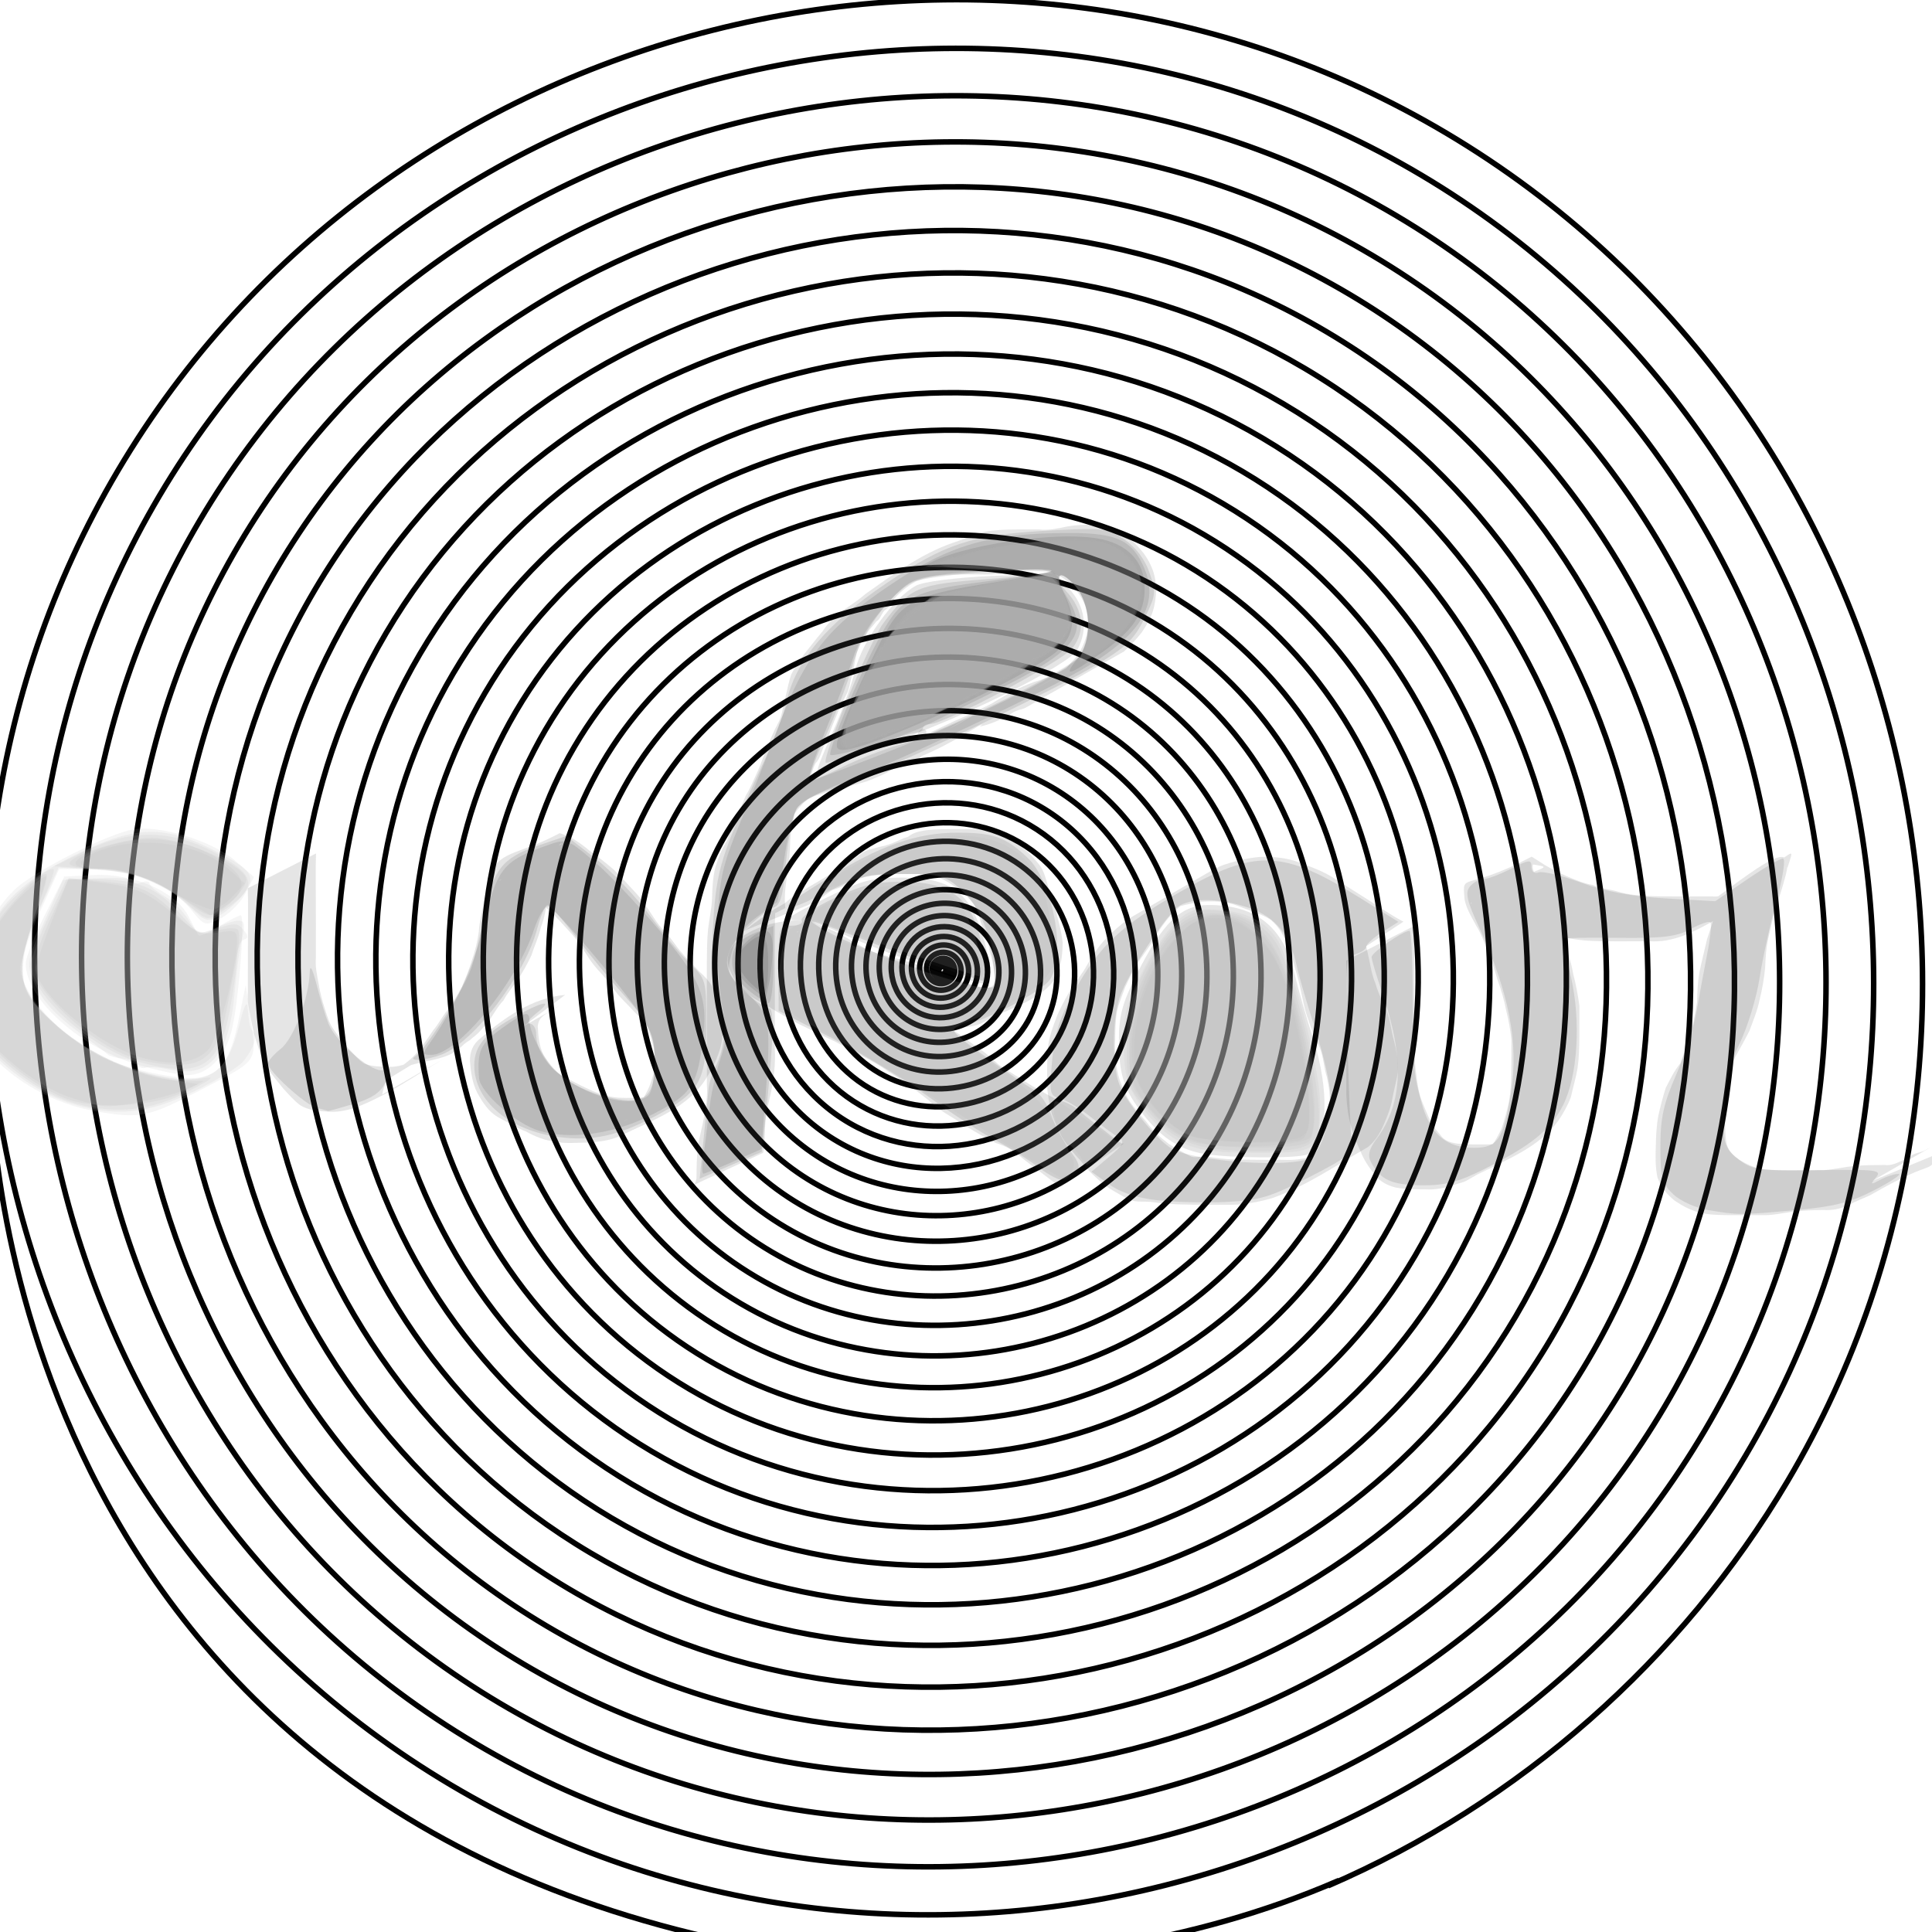 <?xml version="1.0" encoding="UTF-8" standalone="no"?>
<!-- Created with Inkscape (http://www.inkscape.org/) -->

<svg
   xmlns:dc="http://purl.org/dc/elements/1.1/"
   xmlns:cc="http://creativecommons.org/ns#"
   xmlns:rdf="http://www.w3.org/1999/02/22-rdf-syntax-ns#"
   xmlns:svg="http://www.w3.org/2000/svg"
   xmlns="http://www.w3.org/2000/svg"
   xmlns:sodipodi="http://sodipodi.sourceforge.net/DTD/sodipodi-0.dtd"
   xmlns:inkscape="http://www.inkscape.org/namespaces/inkscape"
   width="300"
   height="300"
   id="svg2"
   version="1.1"
   inkscape:version="0.48.4 r9939"
   sodipodi:docname="logo.png">
  <defs
     id="defs4" />
  <sodipodi:namedview
     id="base"
     pagecolor="#ffffff"
     bordercolor="#666666"
     borderopacity="1.0"
     inkscape:pageopacity="0.0"
     inkscape:pageshadow="2"
     inkscape:zoom="0.93303299"
     inkscape:cx="330.00582"
     inkscape:cy="202.42314"
     inkscape:document-units="px"
     inkscape:current-layer="layer1"
     showgrid="false"
     inkscape:window-width="1280"
     inkscape:window-height="972"
     inkscape:window-x="0"
     inkscape:window-y="24"
     inkscape:window-maximized="0" />
  <g
     inkscape:label="Capa 1"
     inkscape:groupmode="layer"
     id="layer1"
     transform="translate(0,-752.362)">
    <path
       style="opacity:0.126;fill:#333333;fill-opacity:1;stroke:#000000;stroke-width:0.935;stroke-linejoin:miter;stroke-miterlimit:4;stroke-opacity:0;stroke-dasharray:3.738, 1.869, 0.935, 1.869;stroke-dashoffset:0"
       d=""
       id="path3045"
       inkscape:connector-curvature="0" />
    <path
       style="opacity:0.126;fill:#333333;fill-opacity:1;stroke:#000000;stroke-width:0.935;stroke-linejoin:miter;stroke-miterlimit:4;stroke-opacity:0;stroke-dasharray:3.738, 1.869, 0.935, 1.869;stroke-dashoffset:0"
       d=""
       id="path3061"
       inkscape:connector-curvature="0" />
    <path
       style="fill:none;stroke:#000000;stroke-width:0.858px;stroke-linecap:butt;stroke-linejoin:miter;stroke-opacity:1"
       d="m 146.296,902.907 c -0.003,-0.002 0.003,-0.005 0.004,-0.005 0.011,-0.004 0.018,0.01 0.019,0.019 5.6e-4,0.026 -0.029,0.039 -0.052,0.036 -0.047,-0.007 -0.068,-0.06 -0.058,-0.102 0.018,-0.074 0.102,-0.104 0.169,-0.084 0.106,0.032 0.148,0.156 0.113,0.255 -0.05,0.144 -0.221,0.2 -0.356,0.148 -0.188,-0.072 -0.259,-0.297 -0.186,-0.476 0.097,-0.238 0.384,-0.327 0.612,-0.229 0.293,0.125 0.401,0.484 0.276,0.766 -0.157,0.355 -0.593,0.484 -0.935,0.328 -0.421,-0.193 -0.574,-0.716 -0.382,-1.125 0.231,-0.495 0.847,-0.673 1.327,-0.443 0.573,0.274 0.777,0.993 0.506,1.552 -0.32,0.658 -1.146,0.893 -1.788,0.575 -0.747,-0.37 -1.012,-1.315 -0.646,-2.047 0.422,-0.845 1.49,-1.143 2.316,-0.724 0.945,0.48 1.277,1.682 0.803,2.611 -0.539,1.055 -1.879,1.424 -2.912,0.889 -1.166,-0.603 -1.573,-2.094 -0.976,-3.242 0.669,-1.287 2.312,-1.736 3.577,-1.072 1.41,0.741 1.9,2.551 1.167,3.941 -0.813,1.543 -2.791,2.078 -4.309,1.271 -1.677,-0.892 -2.257,-3.053 -1.374,-4.709 0.971,-1.822 3.314,-2.452 5.109,-1.487 1.967,1.058 2.645,3.599 1.598,5.544 -1.143,2.124 -3.882,2.856 -5.976,1.719 -2.279,-1.237 -3.064,-4.191 -1.839,-6.447 1.329,-2.449 4.495,-3.29 6.912,-1.969 2.615,1.43 3.513,4.827 2.096,7.418 -1.529,2.797 -5.152,3.755 -7.915,2.235 -2.974,-1.637 -3.992,-5.508 -2.37,-8.457 1.743,-3.168 5.854,-4.251 8.985,-2.518 3.356,1.858 4.502,6.233 2.66,9.563 -1.97,3.562 -6.601,4.778 -10.123,2.817 -3.76,-2.093 -5.043,-7.004 -2.968,-10.737 2.212,-3.979 7.392,-5.335 11.329,-3.133 4.188,2.342 5.614,7.818 3.292,11.979 -2.467,4.418 -8.228,5.922 -12.602,3.466 -4.639,-2.604 -6.216,-8.678 -3.632,-13.288 2.736,-4.881 9.108,-6.54 13.942,-3.816 5.112,2.881 6.848,9.582 3.989,14.664 -3.019,5.367 -10.033,7.189 -15.35,4.182 -5.608,-3.171 -7.511,-10.531 -4.363,-16.109 3.315,-5.875 11.002,-7.868 16.825,-4.565 6.127,3.475 8.204,11.524 4.754,17.62 -3.626,6.407 -12.015,8.577 -18.368,4.964 -6.669,-3.793 -8.927,-12.562 -5.161,-19.199 3.95,-6.961 13.074,-9.317 19.978,-5.38 7.234,4.125 9.681,13.644 5.585,20.845 -4.288,7.539 -14.176,10.087 -21.655,5.813 -7.822,-4.47 -10.465,-14.771 -6.025,-22.559 4.64,-8.139 15.323,-10.888 23.399,-6.263 8.432,4.83 11.28,15.942 6.482,24.34 -5.006,8.762 -16.514,11.72 -25.21,6.729 -9.065,-5.203 -12.125,-17.158 -6.955,-26.189 5.385,-9.408 17.75,-12.581 27.089,-7.211 9.722,5.59 13,18.418 7.445,28.105 -5.778,10.076 -19.03,13.473 -29.035,7.711 -10.4,-5.991 -13.906,-19.723 -7.952,-30.088 6.185,-10.768 20.354,-14.396 31.048,-8.226 11.102,6.405 14.842,21.072 8.475,32.138 -6.606,11.482 -21.723,15.349 -33.128,8.759 -11.827,-6.834 -15.808,-22.465 -9.015,-34.255 7.04,-12.22 23.136,-16.332 35.275,-9.308 12.574,7.276 16.805,23.903 9.571,36.44 -7.489,12.98 -24.593,17.346 -37.489,9.874 -13.344,-7.732 -17.832,-25.385 -10.144,-38.692 7.951,-13.763 26.095,-18.39 39.771,-10.456 14.137,8.202 18.889,26.911 10.734,41.011 -8.427,14.568 -27.641,19.464 -42.119,11.055 -14.952,-8.685 -19.977,-28.482 -11.34,-43.397 8.916,-15.397 29.231,-20.569 44.534,-11.67 15.791,9.183 21.095,30.097 11.962,45.85 -9.419,16.248 -30.865,21.704 -47.017,12.302 -16.652,-9.694 -22.243,-31.757 -12.601,-48.371 9.936,-17.122 32.544,-22.87 49.566,-12.95 17.536,10.219 23.421,33.46 13.257,50.958 -10.467,18.019 -34.267,24.065 -52.182,13.615 -18.442,-10.757 -24.63,-35.209 -13.929,-53.613 11.011,-18.938 36.034,-25.291 54.865,-14.297 19.371,11.309 25.869,37.001 14.617,56.334 -11.57,19.881 -37.845,26.548 -57.615,14.995 -20.323,-11.875 -27.138,-38.838 -15.323,-59.123 12.142,-20.846 39.7,-27.834 60.433,-15.71 21.298,12.455 28.437,40.718 16.044,61.979 -12.727,21.834 -41.6,29.151 -63.316,16.441 -22.296,-13.049 -29.767,-42.644 -16.783,-64.901 13.327,-22.844 43.543,-30.499 66.267,-17.189 23.316,13.656 31.127,44.613 17.537,67.891 -13.94,23.878 -45.531,31.876 -69.285,17.953 -24.359,-14.277 -32.517,-46.626 -18.308,-70.948 14.566,-24.934 47.563,-33.284 72.369,-18.734 25.424,14.912 33.937,48.684 19.096,74.071 -15.207,26.013 -49.639,34.722 -75.521,19.532 -26.513,-15.561 -35.388,-50.787 -19.901,-77.262 15.861,-27.114 51.76,-36.19 78.739,-20.346 27.623,16.223 36.869,52.932 20.721,80.519 -16.529,28.239 -53.924,37.689 -82.024,21.176 -28.757,-16.899 -38.38,-55.123 -21.558,-83.844 17.211,-29.386 56.133,-39.218 85.376,-22.023 29.913,17.588 39.921,57.357 22.412,87.235 -17.906,30.555 -58.385,40.777 -88.794,22.887 -31.092,-18.292 -41.492,-59.636 -23.282,-90.693 18.615,-31.748 60.682,-42.366 92.279,-23.767 32.294,19.009 43.093,61.959 24.169,94.218 -19.338,32.963 -63.023,43.985 -95.831,24.663 -33.518,-19.74 -44.725,-64.326 -25.072,-97.81 20.074,-34.201 65.407,-45.635 99.45,-25.576 34.765,20.484 46.387,66.737 25.992,101.469 -20.824,35.462 -67.836,47.315 -103.136,26.506 C 70.992,946.81 58.948,898.86 80.099,862.858 101.687,826.113 150.408,813.833 186.987,835.406 c 37.327,22.015 49.801,71.692 27.88,108.987 -22.365,38.051 -72.826,50.765 -110.707,28.414 -38.642,-22.8 -51.553,-74.236 -28.849,-112.846 23.156,-39.379 75.387,-52.536 114.592,-29.393 39.98,23.6 53.336,76.824 29.835,116.772 -23.961,40.731 -77.992,54.337 -118.544,30.389 -41.34,-24.413 -55.148,-79.456 -30.837,-120.765 24.779,-42.105 80.641,-56.168 122.563,-31.401 42.723,25.24 56.991,82.131 31.855,124.825 C 199.164,993.889 141.441,1008.416 98.126,982.817 53.998,956.737 39.263,897.966 65.236,853.866 91.694,808.945 151.308,793.946 196.038,820.392 c 45.556,26.934 60.766,87.616 33.941,133.144 -27.317,46.363 -88.853,61.842 -135.02,34.536 C 47.952,960.27 32.259,897.648 59.95,850.668 88.14,802.84 151.627,786.875 199.255,815.054 c 48.48,28.684 64.663,93.276 36.093,141.731 -29.077,49.315 -94.547,65.775 -143.658,36.708 -49.976,-29.579 -66.656,-96.172 -37.194,-146.124 29.977,-50.825 97.46,-67.787 148.076,-37.819 51.495,30.488 68.679,99.113 38.311,150.584 -30.891,52.358 -100.417,69.829 -152.561,38.947 C 35.287,967.669 17.59,896.983 48.878,843.969 80.697,790.056 152.296,772.068 205.992,803.879 c 54.6,32.347 72.816,105.126 40.595,159.704 C 213.826,1019.074 140.123,1037.586 84.855,1004.834 28.668,971.537 9.925,896.635 43.093,840.469 76.809,783.377 152.645,764.333 209.51,798.042 267.306,832.302 286.584,909.356 252.454,967.133 217.77,1025.848 139.769,1045.432 81.286,1010.754 21.859,975.516 2.038,896.278 37.143,836.869 72.809,776.508 153.004,756.377 213.129,792.038 274.21,828.267 294.58,909.718 258.488,970.783 221.825,1032.813 139.406,1053.498 77.617,1016.84 14.859,979.607 -6.068,895.911 31.026,833.168 68.698,769.447 153.373,748.201 216.848,785.869 c 64.458,38.252 85.949,124.221 47.84,188.665 C 225.992,1039.969 139.032,1061.785 73.848,1023.092 7.668,983.809 -14.395,895.535 24.743,829.367 64.476,762.196 153.751,739.803 220.667,779.533 c 67.924,40.329 90.567,130.939 50.386,198.852 C 230.27,1047.316 138.649,1070.293 69.979,1029.511 0.287,988.123 -22.943,895.148 18.295,825.466 60.142,754.754 154.139,731.185 224.586,773.032 c 71.481,42.462 95.306,137.832 52.998,209.305 -16.476,27.834 -41.718,50.039 -71.374,62.853"
       id="path2985"
       inkscape:connector-curvature="0" />
    <path
       style="fill:none;stroke:#000000;stroke-width:0.858px;stroke-linecap:butt;stroke-linejoin:miter;stroke-opacity:1"
       d="m 207.922,1044.354 c -47.051,20.446 -94.983,9.487 -94.983,9.487 C -1.799,1029.361 -1.403,920.707 -1.403,920.707"
       id="path2987"
       inkscape:connector-curvature="0"
       sodipodi:nodetypes="ccc" />
    <path
       style="opacity:0.126;fill:#333333;fill-opacity:1;stroke:#000000;stroke-width:0.858;stroke-linejoin:miter;stroke-miterlimit:4;stroke-opacity:0;stroke-dasharray:3.43, 1.715, 0.858, 1.715;stroke-dashoffset:0"
       id="path3027"
       d="m 49.072,884.878 c -0.069,2.04 -0.046,4.083 -0.037,6.124 0.009,1.734 0.013,3.468 0.015,5.202 0.002,1.606 0.002,3.212 0.002,4.817 -0.136,1.442 0.191,2.823 0.444,4.227 0.222,1.257 0.531,2.526 0.942,3.737 0.381,1.193 0.641,2.203 1.364,3.228 0.713,1.075 1.567,2.034 2.37,3.039 0.817,0.762 1.45,1.722 2.432,2.284 1.226,0.462 2.565,0.455 3.858,0.487 1.416,0.054 2.756,-0.517 4.075,-0.963 0.232,-0.115 0.459,-0.238 0.695,-0.344 1.6,-0.719 -0.052,0.145 1.381,-0.729 0.21,-0.128 0.861,-0.479 0.647,-0.356 -3.162,1.829 -12.642,7.329 -9.495,5.473 3.586,-2.116 7.209,-4.167 10.814,-6.251 -17.227,10.517 -10.244,6.238 -6.664,3.355 1.097,-0.71 2.096,-1.507 2.922,-2.523 0.91,-1.045 1.65,-2.222 2.441,-3.356 0.785,-0.918 1.331,-2.002 2.076,-2.95 0.928,-1.175 1.658,-2.481 2.373,-3.791 0.581,-1.352 1.135,-2.733 1.561,-4.144 0.492,-1.454 0.868,-2.923 1.068,-4.445 0.065,-1.438 0.482,-2.818 0.716,-4.231 0.309,-1.306 0.645,-2.601 0.922,-3.916 1.241,-4.562 4.141,-3.497 10.882,-7.098 0.108,-0.058 1.354,0.492 1.536,0.543 1.141,0.578 2.157,1.349 3.142,2.164 1.289,0.926 2.549,1.9 3.754,2.938 1.163,1.171 2.296,2.368 3.402,3.593 1.014,1.084 1.786,2.343 2.618,3.56 0.603,0.968 1.3,1.905 2.129,2.69 0.875,0.955 1.526,2.082 2.393,3.042 0.807,1.017 1.794,1.869 2.65,2.845 0.969,0.875 1.836,1.779 2.397,2.969 0.475,1.271 0.925,2.526 1.168,3.865 0.296,1.626 0.228,3.227 -0.134,4.831 -0.464,1.688 -1.165,3.293 -2.122,4.756 -2.841,4.875 -8.604,6.784 -13.536,9.212 -1.589,0.718 -3.314,0.907 -5.033,1.013 -1.637,0.016 -3.296,0.192 -4.912,-0.108 -1.679,-0.201 -3.202,-0.795 -4.667,-1.616 -1.561,-0.574 -2.935,-1.51 -4.403,-2.258 -1.426,-0.86 -2.324,-2.271 -3.121,-3.691 -0.795,-1.532 -1.026,-3.23 -1.157,-4.927 -0.062,-1.396 0.43,-2.631 1.52,-3.502 3.859,-3.349 8.214,-6.378 13.251,-6.826 0,0 -9.5,7.128 -9.5,7.128 l 0,0 c -0.535,0.111 -0.791,0.14 -1.298,0.339 -0.191,0.075 -0.735,0.368 -0.558,0.264 8.722,-5.143 12.989,-7.39 9.139,-5.355 -0.96,0.805 -1.872,1.004 -2.033,2.494 0.082,1.526 0.209,3.071 0.901,4.463 0.697,1.239 1.489,2.438 2.781,3.117 1.426,0.816 2.866,1.589 4.372,2.253 1.408,0.672 2.878,1.12 4.44,1.258 1.587,0.081 3.181,0.03 4.765,-0.092 1.655,-0.192 3.277,-0.541 4.743,-1.374 3.95,-2.16 1,-0.557 -8.635,5.12 -0.222,0.131 0.467,-0.229 0.666,-0.392 0.195,-0.16 0.323,-0.388 0.501,-0.567 0.171,-0.173 0.395,-0.295 0.543,-0.488 0.162,-0.211 0.248,-0.47 0.373,-0.705 0.939,-1.389 1.851,-2.763 2.28,-4.42 0.496,-1.425 0.592,-2.857 0.346,-4.349 -0.192,-1.248 -0.605,-2.399 -1.031,-3.581 -0.483,-1.084 -1.405,-1.821 -2.211,-2.667 -0.877,-0.964 -1.859,-1.831 -2.663,-2.858 -0.812,-0.971 -1.491,-2.045 -2.362,-2.965 -0.838,-0.886 -1.612,-1.843 -2.233,-2.896 -0.776,-1.185 -1.527,-2.388 -2.511,-3.419 -1.075,-1.179 -2.137,-2.37 -3.293,-3.472 -1.224,-1.002 -2.492,-1.949 -3.761,-2.892 -0.895,-0.673 -1.804,-1.41 -2.899,-1.715 -0.174,-0.037 -0.659,-0.175 -0.876,-0.105 -0.094,0.03 -0.309,0.242 -0.224,0.192 3.283,-1.928 6.549,-3.886 9.823,-5.829 -0.503,0.097 -0.292,-0.031 -0.609,0.416 -0.464,1.212 -0.402,2.59 -1.006,3.774 -0.173,1.425 -0.606,2.787 -0.746,4.206 -0.148,1.564 -0.387,3.122 -0.98,4.587 -0.334,1.523 -1.01,2.908 -1.476,4.391 -0.648,1.364 -1.382,2.707 -2.251,3.94 -0.678,1.016 -1.497,1.925 -2.062,3.023 -0.976,1.003 -1.592,2.276 -2.429,3.393 -0.865,0.913 -1.248,1.591 -2.3,2.366 -0.181,0.133 -0.341,0.295 -0.511,0.442 -0.69,0.383 -1.091,0.815 -1.676,1.325 -3.492,3.048 -10.911,0.937 -11.938,7.121 3.156,-1.833 12.621,-7.339 9.469,-5.498 -4.285,2.502 -8.804,5.75 -13.655,7.532 -1.403,0.454 -2.845,0.757 -4.328,0.616 -1.471,-0.088 -2.977,-0.201 -4.257,-1.008 -0.981,-0.746 -1.772,-1.69 -2.61,-2.589 -0.83,-1.018 -1.655,-2.035 -2.42,-3.103 -0.762,-1.094 -1.146,-2.24 -1.515,-3.514 -0.46,-1.258 -0.764,-2.608 -1.025,-3.917 -0.25,-1.47 -0.667,-2.912 -0.52,-4.421 0,-1.606 -9.4e-5,-3.213 0.002,-4.819 0.003,-1.739 0.007,-3.478 0.015,-5.217 0.009,-2.029 0.032,-4.058 -0.037,-6.086 0,0 10.599,-5.41 10.599,-5.41 z"
       inkscape:connector-curvature="0" />
    <path
       style="opacity:0.126;fill:#333333;fill-opacity:1;stroke:#000000;stroke-width:0.858;stroke-linejoin:miter;stroke-miterlimit:4;stroke-opacity:0;stroke-dasharray:3.43, 1.715, 0.858, 1.715;stroke-dashoffset:0"
       id="path3029"
       d="m 111.343,898.764 c -0.004,-1.961 0.058,-3.898 0.347,-5.838 0.268,-1.563 0.378,-3.145 0.438,-4.728 -0.047,-1.446 0.351,-2.842 0.576,-4.258 0.192,-1.503 0.81,-2.876 1.379,-4.262 0.555,-1.293 1.244,-2.505 1.742,-3.823 0.733,-1.188 1.246,-2.473 1.826,-3.736 0.588,-1.295 1.009,-2.657 1.573,-3.961 0.483,-1.171 0.974,-2.347 1.571,-3.465 0.66,-1.131 0.739,-2.449 1.075,-3.687 0.352,-1.317 0.548,-2.651 1.005,-3.939 0.626,-1.228 1.4,-2.39 2.266,-3.463 0.859,-1.074 1.691,-2.157 2.584,-3.203 0.872,-1.383 2.098,-2.43 3.389,-3.404 1.132,-0.771 2.283,-1.522 3.31,-2.432 4.224,-2.984 8.537,-6.151 13.427,-7.88 1.342,-0.408 2.627,-0.995 3.955,-1.469 1.521,-0.475 3.116,-0.559 4.696,-0.618 1.608,-0.04 3.216,-0.029 4.824,-0.025 1.52,0.185 2.918,-0.157 4.385,-0.457 1.466,-0.26 2.959,-0.295 4.444,-0.326 1.636,0.103 3.015,0.88 4.455,1.57 1.14,0.771 2.094,1.822 2.957,2.89 0.799,1.094 1.376,2.222 1.702,3.54 0.364,1.613 0.29,3.21 -0.069,4.81 -0.341,1.485 -1.088,2.776 -1.948,4.009 -0.832,1.036 -1.708,2.031 -2.707,2.908 -3.59,2.054 -7.184,4.101 -10.771,6.161 -0.363,0.209 -1.471,0.8 -1.109,0.59 20.08,-11.682 5.119,-2.784 -1.745,1.013 24.732,-14.272 -0.976,0.591 -1.472,0.872 -0.728,0.413 -0.876,0.287 -1.639,0.596 -0.544,0.221 -0.847,0.465 -1.326,0.793 -1.39,0.699 -2.831,1.338 -4.361,1.643 2.006,-1.416 -4.555,2.351 -2.38,1.087 19.799,-11.509 4.592,-2.535 -2.219,1.271 -0.275,0.126 -1.085,0.53 -0.824,0.378 3.127,-1.826 12.508,-7.303 9.426,-5.401 -3.716,2.292 -8.46,5.367 -12.949,7.222 -0.597,0.578 -1.41,0.664 -2.138,0.968 -0.706,0.295 -1.325,0.652 -2.062,0.891 -1.348,0.896 -2.859,1.496 -4.36,2.082 -1.643,0.449 -3.242,1.01 -4.923,1.309 -1.53,0.484 -3.098,0.799 -4.508,1.584 -1.545,0.7 -3.138,1.363 -4.593,2.249 17.632,-10.101 9.691,-5.763 5.894,-3.142 -1.092,0.638 -1.917,1.514 -2.701,2.482 -0.887,1.14 -1.46,2.466 -1.967,3.809 -0.511,1.484 -0.611,3.054 -0.678,4.609 0.007,1.641 -0.367,3.248 -0.578,4.869 -0.187,1.579 -0.218,3.169 -0.239,4.757 -0.014,1.602 -0.009,3.205 -0.007,4.807 0.002,1.605 0.003,3.209 0.004,4.814 3.4e-4,1.605 3.2e-4,3.209 3.2e-4,4.813 -1e-5,1.604 -2e-5,3.209 -3e-5,4.813 0.083,1.653 -0.048,3.274 -0.32,4.902 -0.207,1.653 -0.703,3.245 -0.992,4.883 -0.24,1.543 -0.268,3.107 -0.29,4.665 -0.075,1.006 -1.9e-4,0.518 -0.216,1.466 0,0 -10.79,4.998 -10.79,4.998 l 0,0 c 0.42,-0.628 0.26,-0.272 0.441,-1.085 0.012,-1.608 0.024,-3.221 0.211,-4.82 0.233,-1.661 0.754,-3.244 0.992,-4.895 0.266,-1.575 0.548,-3.115 0.406,-4.724 1e-5,-1.604 2e-5,-3.209 4e-5,-4.813 0,-1.604 4e-5,-3.209 -2e-4,-4.813 -3.2e-4,-1.604 -8.4e-4,-3.209 -0.003,-4.813 -0.002,-1.607 -0.006,-3.213 7.7e-4,-4.82 0.013,-1.625 0.03,-3.253 0.183,-4.872 0.174,-1.6 0.561,-3.174 0.622,-4.779 0.043,-1.65 0.107,-3.313 0.525,-4.919 0.425,-1.422 0.978,-2.855 1.792,-4.097 0.681,-1.143 1.488,-2.12 2.56,-2.917 4.735,-2.952 9.136,-6.414 14.371,-8.617 1.546,-0.748 3.071,-1.538 4.66,-2.195 1.524,-0.555 3.074,-1.02 4.659,-1.372 1.618,-0.397 3.223,-0.888 4.781,-1.478 1.488,-0.658 2.931,-1.394 4.407,-2.069 1.397,-0.606 2.799,-1.196 4.144,-1.911 0.467,-0.23 0.941,-0.449 1.403,-0.689 0.221,-0.115 0.869,-0.485 0.654,-0.36 -19.845,11.543 -4.582,2.555 2.217,-1.203 0.267,-0.141 1.062,-0.577 0.801,-0.424 -3.123,1.829 -12.582,7.154 -9.388,5.453 4.265,-2.272 8.51,-5.754 13.358,-7.171 1.448,-0.504 2.875,-1.098 4.188,-1.898 0.724,-0.351 1.48,-0.613 2.203,-0.964 0.257,-0.125 1.003,-0.547 0.756,-0.403 -0.283,0.165 -27.225,15.801 1.501,-0.87 0.228,-0.121 0.908,-0.494 0.685,-0.363 -3.185,1.869 -12.777,7.407 -9.57,5.577 3.576,-2.041 7.117,-4.145 10.679,-6.21 0.362,-0.21 1.476,-0.783 1.116,-0.571 -3.185,1.882 -6.388,3.732 -9.582,5.597 1.162,-0.584 2.036,-1.596 2.82,-2.617 1.025,-0.944 1.77,-2.228 2.197,-3.549 0.489,-1.399 0.599,-2.803 0.31,-4.264 -0.241,-1.156 -0.738,-2.107 -1.442,-3.054 -0.776,-0.924 -1.581,-1.891 -2.657,-2.471 -1.312,-0.636 -2.632,-1.193 -4.126,-1.103 -1.457,0.065 -2.916,0.17 -4.342,0.496 -1.493,0.295 -2.987,0.293 -4.506,0.252 -1.595,-8.2e-4 -3.192,-0.009 -4.785,0.082 -1.53,0.117 -3.058,0.313 -4.487,0.912 -1.302,0.52 -2.622,0.993 -3.918,1.528 -3.684,2.027 -3.292,1.818 8.944,-5.234 0.856,-0.493 -2.73,1.832 -2.037,1.289 -1.125,0.823 -2.099,1.842 -3.31,2.561 -1.257,0.699 -2.704,1.808 -3.523,2.998 -0.342,0.537 -0.401,0.7 -0.859,1.144 -0.157,0.152 -0.37,0.245 -0.507,0.416 -0.421,0.527 -0.574,1.283 -1.217,1.65 -0.381,0.554 -0.897,1.003 -1.259,1.562 -0.36,0.556 -0.574,1.208 -1.118,1.639 -0.614,1.21 -0.815,2.481 -1.06,3.804 -0.397,1.314 -0.522,2.605 -0.968,3.898 -0.562,1.123 -1.193,2.214 -1.621,3.398 -0.567,1.309 -1.092,2.623 -1.563,3.973 -0.177,0.404 -0.413,0.781 -0.582,1.189 -0.364,0.878 -0.554,1.832 -1.24,2.55 -0.338,0.625 -0.469,1.279 -0.77,1.921 -1.008,2.152 0.348,-0.874 -0.709,1.19 -0.116,0.227 -0.188,0.475 -0.281,0.713 -0.615,1.274 -1.17,2.586 -1.517,3.957 -0.167,1.399 -0.593,2.751 -0.647,4.153 -0.043,1.628 -0.115,3.258 -0.385,4.867 -0.314,1.878 -0.583,3.732 -0.378,5.646 0,0 -10.599,5.41 -10.599,5.41 z"
       inkscape:connector-curvature="0" />
    <path
       style="opacity:0.126;fill:#333333;fill-opacity:1;stroke:#000000;stroke-width:0.858;stroke-linejoin:miter;stroke-miterlimit:4;stroke-opacity:0;stroke-dasharray:3.43, 1.715, 0.858, 1.715;stroke-dashoffset:0"
       id="path3031"
       d="m 115.609,896.864 c 1.507,-1.185 3.089,-2.258 4.669,-3.339 26.994,-15.537 3.002,-1.726 1.281,-0.743 -0.179,0.102 0.356,-0.21 0.52,-0.334 0.083,-0.062 0.848,-0.759 0.937,-0.811 3.556,-2.089 7.149,-4.115 10.724,-6.172 -25.539,14.672 0.68,-0.401 1.024,-0.594 3.255,-1.824 -6.457,3.741 -9.699,5.588 -0.168,0.096 0.307,-0.237 0.474,-0.334 10.706,-6.227 6.725,-5.149 11.326,-6.326 1.235,-0.222 2.367,-0.791 3.501,-1.303 0.201,-0.063 0.413,-0.098 0.604,-0.189 0.177,-0.085 0.316,-0.233 0.485,-0.332 0.759,-0.442 1.606,-0.579 2.46,-0.706 1.524,-0.17 3.061,-0.165 4.593,-0.17 1.619,0.051 3.254,-0.131 4.852,0.164 1.819,0.279 3.418,1.315 4.873,2.393 1.278,0.748 2.204,1.827 3.126,2.949 0.831,1.066 1.058,2.41 1.483,3.66 0.668,1.362 1.063,2.802 1.302,4.293 0.388,1.359 0.696,2.724 0.863,4.128 0.003,1.634 -0.213,3.292 -0.707,4.851 -2.129,4.21 -7.841,5.365 -11.56,7.536 -0.722,0.421 -1.354,0.559 -2.177,0.706 -1.873,0.167 -3.683,0.662 -5.542,0.932 -1.572,0.278 -3.025,-0.235 -4.364,-1.021 -1.563,-0.663 -3.204,-1.136 -4.78,-1.773 -1.602,-0.613 -3.231,-1.087 -4.862,-1.613 -1.761,-0.494 -3.559,-0.771 -5.238,-1.516 -1.719,-0.757 -3.211,-1.901 -4.92,-2.673 -1.51,-0.821 -3.133,-1.513 -4.807,-1.92 0.147,-0.784 -2.58,0.791 -1.964,0.443 3.304,-1.876 6.608,-3.752 9.912,-5.628 -0.284,0.07 -0.231,-0.023 -0.255,0.196 0.414,0.98 0.89,1.967 1.764,2.605 0.895,0.957 2.126,1.382 3.225,2.022 1.168,0.844 2.467,1.459 3.678,2.239 1.208,0.665 2.529,1.124 3.718,1.818 1.11,0.551 2.243,1.04 3.353,1.594 1.442,0.84 2.887,1.683 4.386,2.418 1.483,0.682 2.811,1.592 4.151,2.507 1.103,0.561 2.073,1.341 3.051,2.095 1.125,0.685 2.131,1.54 3.162,2.359 0.901,1.107 2.223,1.656 3.366,2.447 1.243,0.674 2.339,1.589 3.62,2.188 1.052,0.628 2.119,1.292 3.271,1.724 1.209,0.302 2.334,0.941 3.272,1.757 0.893,0.839 1.91,1.53 2.85,2.314 1.27,0.808 2.302,1.919 3.622,2.648 0.11,-0.008 0.22,-0.016 0.33,-0.024 0,0 -9.853,6.733 -9.853,6.733 l 0,0 c -0.156,-0.09 -0.312,-0.179 -0.468,-0.269 -1.247,-0.897 -2.431,-1.876 -3.688,-2.76 -0.975,-0.748 -1.934,-1.506 -2.867,-2.304 -0.943,-0.679 -1.988,-1.133 -3.09,-1.493 -1.13,-0.546 -2.23,-1.159 -3.307,-1.805 -1.255,-0.717 -2.439,-1.555 -3.682,-2.295 -1.204,-0.758 -2.446,-1.459 -3.422,-2.52 -1.04,-0.796 -2.042,-1.642 -3.156,-2.336 -0.989,-0.72 -1.962,-1.46 -3.027,-2.068 -1.271,-0.917 -2.611,-1.709 -4.024,-2.389 -1.474,-0.775 -2.921,-1.598 -4.399,-2.363 -1.153,-0.503 -2.269,-1.087 -3.396,-1.644 -1.258,-0.61 -2.529,-1.199 -3.744,-1.889 -1.218,-0.727 -2.456,-1.417 -3.65,-2.183 -1.201,-0.619 -2.394,-1.254 -3.367,-2.214 -0.947,-0.89 -1.595,-1.988 -2.131,-3.167 -2.136,-5.367 7.757,-8.509 12.506,-7.455 1.707,0.524 3.368,1.226 4.929,2.095 1.645,0.845 3.166,1.918 4.898,2.591 1.686,0.6 3.443,0.922 5.151,1.451 1.672,0.477 3.302,1.058 4.93,1.667 1.639,0.589 3.293,1.155 4.883,1.865 1.28,0.561 2.512,0.754 3.898,0.426 1.827,-0.322 3.654,-0.66 5.471,-1.028 1.022,-0.369 0.575,-0.167 1.461,-0.632 0.194,-0.102 0.77,-0.42 0.582,-0.308 -18.706,11.139 -11.356,7.329 -8.471,4.874 0.747,-1.31 0.737,-2.836 0.97,-4.3 -0.137,-1.395 -0.415,-2.753 -0.835,-4.092 -0.189,-1.431 -0.536,-2.808 -1.225,-4.089 -0.38,-1.118 -0.562,-2.332 -1.279,-3.296 -0.833,-1.054 -1.761,-1.981 -2.912,-2.701 -1.387,-0.951 -2.838,-1.78 -4.553,-1.895 -1.586,-0.084 -3.176,-0.032 -4.764,-0.035 -1.494,0.026 -3.004,0.042 -4.468,0.379 -1.193,0.351 -2.256,0.971 -3.408,1.43 -1.144,0.513 -2.366,0.825 -3.546,1.241 -3.842,1.961 -0.943,0.494 9.116,-5.349 0.165,-0.096 -0.323,0.202 -0.487,0.299 -3.544,2.086 -7.22,3.959 -10.636,6.248 -0.328,0.22 27.871,-16.163 -1.041,0.566 3.037,-1.775 11.996,-7.34 9.103,-5.338 -0.36,0.249 -0.556,0.7 -0.931,0.926 -0.429,0.258 -26.199,15.187 -1.313,0.73 -1.621,0.981 -3.15,2.088 -4.673,3.208 0,0 -11.033,4.436 -11.033,4.436 z"
       inkscape:connector-curvature="0" />
    <path
       style="opacity:0.126;fill:#333333;fill-opacity:1;stroke:#000000;stroke-width:0.858;stroke-linejoin:miter;stroke-miterlimit:4;stroke-opacity:0;stroke-dasharray:3.43, 1.715, 0.858, 1.715;stroke-dashoffset:0"
       id="path3035"
       d="m 207.998,902.025 c -1.802,-1.191 -3.626,-2.348 -5.437,-3.527 -1.907,-1.186 -3.778,-2.433 -5.704,-3.589 -1.493,-0.829 -3.155,-1.243 -4.71,-1.913 -1.953,-0.755 -4.009,-0.747 -6.059,-0.578 -1.937,0.45 -3.942,0.771 -5.703,1.733 0.54,-0.215 -2.134,1.178 -1.607,0.872 3.123,-1.813 6.259,-3.602 9.397,-5.387 0.236,-0.134 -0.454,0.297 -0.689,0.433 -3.608,2.081 -7.214,4.164 -10.838,6.217 -3.194,1.811 6.367,-3.659 9.551,-5.488 -1.256,0.732 -2.305,1.73 -3.393,2.679 -1.243,1.126 -2.237,2.461 -3.133,3.87 -0.783,1.481 -1.818,2.796 -2.753,4.179 -0.872,1.304 -1.55,2.725 -2.21,4.145 -0.436,1.234 -0.964,2.423 -1.253,3.703 -0.263,1.477 -0.272,2.982 -0.291,4.477 -0.1,1.595 0.052,3.153 0.316,4.721 0.306,1.573 0.948,3.018 1.696,4.421 0.807,1.293 1.837,2.451 2.846,3.592 0.96,1.319 2.173,2.421 3.464,3.404 1.069,0.675 2.16,1.286 3.282,1.869 0.749,0.41 1.545,0.033 2.339,0.054 0.125,0.003 1.182,0.179 1.321,0.202 1.384,0.226 2.787,0.276 4.187,0.315 1.58,0.032 3.16,0.029 4.741,0.029 1.588,-0.07 3.204,0.159 4.768,-0.156 1.619,-0.259 3.207,-0.534 4.722,-1.179 4.354,-1.646 12.38,-6.603 -5.488,3.613 1.226,-0.67 2.041,-1.686 2.718,-2.876 0.553,-1.253 1.14,-2.482 1.466,-3.817 0.181,-1.355 0.612,-2.651 0.851,-3.994 0.225,-1.463 -0.046,-2.964 -0.349,-4.398 -0.5,-1.514 -0.515,-3.152 -1.115,-4.629 -0.646,-1.399 -1.31,-2.781 -1.753,-4.261 -0.604,-1.531 -0.866,-3.148 -1.215,-4.745 -0.332,-1.631 -0.88,-3.204 -1.254,-4.824 -0.272,-1.441 -0.907,-2.695 -1.678,-3.918 -0.461,-0.859 -1.057,-1.512 -1.776,-2.156 0,0 10.071,-6.247 10.071,-6.247 l 0,0 c 0.779,0.724 1.442,1.488 1.973,2.414 0.832,1.342 1.503,2.733 1.845,4.289 0.341,1.625 0.915,3.182 1.247,4.81 0.392,1.565 0.542,3.193 1.196,4.691 0.395,1.45 1.074,2.775 1.69,4.141 0.649,1.542 0.722,3.204 1.199,4.803 0.393,1.543 0.661,3.201 0.576,4.79 -0.173,1.383 -0.594,2.686 -0.827,4.047 -0.236,1.46 -0.76,2.754 -1.338,4.098 -0.589,1.379 -1.298,2.561 -2.468,3.523 -4.856,2.784 -9.578,6.067 -14.906,7.942 -1.6,0.471 -3.234,0.771 -4.889,0.974 -1.616,0.076 -3.235,0.028 -4.853,0.042 -1.591,-0.003 -3.182,-0.003 -4.771,-0.058 -1.429,-0.063 -2.855,-0.173 -4.271,-0.385 -1.335,-0.116 -2.711,0.146 -3.913,-0.62 -1.149,-0.649 -2.317,-1.259 -3.372,-2.062 -1.291,-1.083 -2.544,-2.218 -3.542,-3.588 -1.086,-1.205 -2.183,-2.432 -3.017,-3.828 -0.791,-1.519 -1.48,-3.078 -1.867,-4.757 -0.278,-1.632 -0.55,-3.24 -0.417,-4.905 0.007,-1.552 0.006,-3.109 0.18,-4.653 0.203,-1.386 0.671,-2.631 1.151,-3.93 0.552,-1.512 1.357,-2.942 2.151,-4.336 0.842,-1.459 1.997,-2.691 2.763,-4.188 0.901,-1.444 1.754,-2.922 2.991,-4.115 0.999,-1.078 2.147,-2.007 3.298,-2.914 35.836,-20.796 -6.648,3.87 2.007,-1.169 3.62,-2.108 7.237,-4.219 10.865,-6.313 0.511,-0.295 1.128,-0.578 1.659,-0.832 1.912,-0.673 3.891,-1.167 5.914,-1.357 2.182,-0.071 4.377,0.125 6.417,0.961 1.633,0.606 3.275,1.21 4.777,2.111 1.901,1.209 3.801,2.42 5.711,3.616 1.789,1.16 3.552,2.37 5.44,3.367 0,0 -9.926,6.543 -9.926,6.543 z"
       inkscape:connector-curvature="0" />
    <path
       style="opacity:0.126;fill:#333333;fill-opacity:1;stroke:#000000;stroke-width:0.858;stroke-linejoin:miter;stroke-miterlimit:4;stroke-opacity:0;stroke-dasharray:3.43, 1.715, 0.858, 1.715;stroke-dashoffset:0"
       id="path3037"
       d="m 219.636,896.11 c -0.069,2.04 -0.046,4.083 -0.037,6.124 0.009,1.734 0.013,3.468 0.015,5.202 0.002,1.606 0.002,3.212 0.002,4.817 -3e-5,1.603 -10e-5,3.205 -1.3e-4,4.808 0.004,1.532 0.221,3.09 0.608,4.573 0.328,1.258 0.859,2.442 1.372,3.633 0.461,1.175 1.118,2.285 1.978,3.21 0.687,1.074 1.693,1.323 2.88,1.48 1.504,0.136 3.017,0.116 4.525,0.113 1.434,0.035 2.791,-0.53 4.129,-0.981 0.246,-0.065 0.501,-0.103 0.738,-0.194 0.216,-0.084 0.409,-0.219 0.614,-0.328 0.21,-0.091 0.828,-0.389 0.63,-0.275 -3.026,1.752 -12.156,6.917 -9.123,5.176 3.578,-2.053 7.162,-4.097 10.743,-6.145 -16.088,10.364 -10.889,6.994 -7.64,3.659 0.892,-0.968 1.485,-2.15 2.069,-3.318 0.491,-1.375 0.86,-2.805 1.163,-4.234 0.294,-1.55 0.34,-3.13 0.373,-4.703 0.022,-1.603 0.014,-3.206 0.011,-4.809 -0.139,-1.58 -0.424,-3.147 -0.816,-4.683 -0.309,-1.631 -0.778,-3.207 -1.35,-4.763 -0.453,-1.548 -0.908,-3.074 -1.584,-4.54 -0.465,-1.294 -0.941,-2.567 -1.661,-3.743 -0.704,-1.336 -1.58,-2.666 -1.853,-4.171 -0.391,-4.444 -0.222,-1.016 10.387,-6.623 0.059,-0.031 1.573,0.987 2.107,1.309 1.137,0.635 2.273,1.255 3.48,1.763 1.291,0.533 2.514,1.077 3.905,1.303 1.246,0.609 2.641,0.657 3.945,1.045 1.492,0.454 3.044,0.595 4.592,0.68 1.594,0.065 3.189,0.057 4.784,0.056 1.719,-0.008 3.439,0.002 5.158,8e-4 1.709,0.17 3.188,-0.606 4.755,-1.112 3.538,-2.073 8.363,-4.682 -8.536,4.904 -0.173,0.098 0.327,-0.227 0.492,-0.339 0.962,-0.655 0.124,-0.071 1.111,-0.767 1.088,-0.739 2.199,-1.537 3.024,-2.574 7.339,-5.398 12.233,-9.162 10.603,-3.211 -0.417,1.579 -0.905,3.141 -1.435,4.686 -0.491,1.569 -0.807,3.186 -1.187,4.785 -0.364,1.546 -0.459,3.133 -0.517,4.714 -0.168,1.66 -0.446,3.314 -0.851,4.933 -0.335,1.68 -1.002,3.257 -1.588,4.856 -0.679,1.355 -1.432,2.679 -2.17,4.007 -0.651,1.248 -0.934,2.653 -1.284,4.009 -0.374,1.522 -0.459,3.089 -0.514,4.649 -0.028,1.497 -0.121,2.99 0.155,4.467 0.338,1.228 1.206,2.17 2.229,2.881 1.165,0.714 2.306,1.24 3.658,1.467 1.497,0.181 3.008,0.169 4.513,0.172 1.601,-0.003 3.202,-0.01 4.803,-0.014 1.599,-0.068 3.166,-0.474 4.766,-0.643 1.61,-0.145 3.228,-0.157 4.844,-0.167 1.425,0.184 2.489,-0.683 3.742,-1.139 0.596,-0.653 1.441,-0.696 2.201,-0.991 0.375,-0.145 0.711,-0.377 1.081,-0.533 -9.866,5.627 -12.901,7.471 -9.262,5.266 0,0 10.995,-4.552 10.995,-4.552 l 0,0 c -2.674,3.926 -0.173,0.417 -11.058,6.675 -1.105,0.495 -2.234,0.92 -3.298,1.504 -1.276,0.581 -2.565,0.859 -3.981,0.76 -1.591,0.026 -3.185,0.066 -4.765,0.272 -1.611,0.226 -3.213,0.604 -4.85,0.529 -1.604,0.004 -3.207,0.014 -4.811,0.005 -1.562,-0.02 -3.138,-0.033 -4.672,-0.366 -1.431,-0.389 -2.71,-1.06 -3.937,-1.893 -1.194,-0.968 -2.197,-2.13 -2.669,-3.624 -0.328,-1.563 -0.315,-3.123 -0.258,-4.717 0.037,-1.627 0.091,-3.262 0.403,-4.865 0.314,-1.441 0.691,-2.875 1.136,-4.277 0.679,-1.327 1.324,-2.691 2.281,-3.849 0.514,-1.602 1.298,-3.11 1.625,-4.77 0.41,-1.55 0.697,-3.111 0.962,-4.694 0.039,-1.647 0.1,-3.3 0.419,-4.921 0.352,-1.641 0.77,-3.263 1.139,-4.899 0.51,-1.525 1.054,-3.043 1.436,-4.604 0.103,-0.387 0.262,-0.76 0.346,-1.152 0.034,-0.159 -0.103,-0.409 0.04,-0.487 11.909,-6.513 12.034,-9.274 10.693,-4.921 -1.261,1.393 0.745,-0.862 -0.77,1.015 -0.603,0.748 -1.512,1.185 -2.146,1.91 -0.573,0.314 -1.048,0.721 -1.608,1.051 -3.064,1.8 -7.699,5.209 -11.897,6.747 -1.605,0.564 -3.237,0.893 -4.952,0.78 -1.727,0.002 -3.454,0.018 -5.181,0.013 -1.612,-0.005 -3.225,-0.007 -4.834,-0.124 -1.596,-0.144 -3.175,-0.396 -4.719,-0.84 -1.33,-0.263 -2.633,-0.587 -3.923,-1.004 -1.409,-0.353 -2.7,-0.969 -4.043,-1.512 -1.226,-0.566 -2.41,-1.195 -3.579,-1.871 -0.356,-0.21 -0.983,-0.671 -1.434,-0.652 -0.083,0.003 -0.254,0.211 -0.183,0.168 10.107,-6.089 13.798,-5.438 9.729,-6.099 -0.372,0.907 1.097,2.748 1.476,3.619 0.766,1.212 1.304,2.51 1.74,3.873 0.676,1.499 1.19,3.038 1.607,4.63 0.585,1.591 1.133,3.184 1.411,4.864 0.427,1.629 0.73,3.275 0.96,4.945 0.003,1.61 0.01,3.22 -0.002,4.829 -0.02,1.631 -0.047,3.267 -0.281,4.884 -0.254,1.511 -0.703,2.964 -1.03,4.457 -0.465,1.277 -1.156,2.504 -1.912,3.624 -2.998,4.215 -7.971,6.022 -12.59,8.442 3.208,-1.861 6.415,-3.726 9.625,-5.584 0.18,-0.104 -0.354,0.22 -0.535,0.323 -3.58,2.059 -7.151,4.133 -10.746,6.165 -0.629,0.356 -1.372,0.445 -2.035,0.71 -1.409,0.456 -2.858,0.755 -4.347,0.67 -1.562,-0.009 -3.137,0.003 -4.678,-0.287 -1.355,-0.348 -2.503,-0.937 -3.316,-2.124 -0.888,-1.058 -1.641,-2.236 -2.145,-3.528 -0.567,-1.232 -1.098,-2.484 -1.452,-3.795 -0.446,-1.564 -0.673,-3.242 -0.744,-4.861 -4e-5,-1.602 -9e-5,-3.205 -1.3e-4,-4.807 0,-1.606 -1e-4,-3.213 0.002,-4.819 0.003,-1.739 0.007,-3.478 0.015,-5.217 0.009,-2.029 0.032,-4.059 -0.037,-6.086 0,0 10.599,-5.41 10.599,-5.41 z"
       inkscape:connector-curvature="0" />
    <path
       style="opacity:0.126;fill:#333333;fill-opacity:1;stroke:#000000;stroke-width:0.801;stroke-linejoin:miter;stroke-miterlimit:4;stroke-opacity:0;stroke-dasharray:3.206, 1.603, 0.801, 1.603;stroke-dashoffset:0"
       d="m 116.149,906.053 c -1.667,-1.405 -2.464,-2.801 -2.464,-4.314 0,-2.458 0.942,-3.522 4.23,-4.774 l 2.176,-0.829 0,5.997 c 0,3.298 -0.333,5.997 -0.739,5.997 -0.407,0 -1.848,-0.935 -3.203,-2.077 z"
       id="path3039"
       inkscape:connector-curvature="0" />
    <path
       style="opacity:0.126;fill:#333333;fill-opacity:1;stroke:#000000;stroke-width:0.801;stroke-linejoin:miter;stroke-miterlimit:4;stroke-opacity:0;stroke-dasharray:3.206, 1.603, 0.801, 1.603;stroke-dashoffset:0"
       d="m 116.786,905.819 c -3.033,-2.396 -3.389,-4.694 -1.084,-7.003 2.897,-2.902 4.408,-2.518 4.294,1.091 -0.052,1.655 -0.322,4.035 -0.601,5.291 l -0.506,2.282 -2.104,-1.661 z"
       id="path3041"
       inkscape:connector-curvature="0" />
    <path
       style="opacity:0.126;fill:#333333;fill-opacity:1;stroke:#000000;stroke-width:0.801;stroke-linejoin:miter;stroke-miterlimit:4;stroke-opacity:0;stroke-dasharray:3.206, 1.603, 0.801, 1.603;stroke-dashoffset:0"
       d="m 116.227,904.668 c -2.126,-2.267 -2.205,-3.892 -0.277,-5.64 2.572,-2.332 3.34,-1.622 3.34,3.085 0,2.427 -0.298,4.412 -0.661,4.412 -0.364,0 -1.445,-0.836 -2.402,-1.857 z"
       id="path3043"
       inkscape:connector-curvature="0" />
    <path
       style="opacity:0.126;fill:#333333;fill-opacity:1;stroke:#000000;stroke-width:0.801;stroke-linejoin:miter;stroke-miterlimit:4;stroke-opacity:0;stroke-dasharray:3.206, 1.603, 0.801, 1.603;stroke-dashoffset:0"
       d="m 179.748,938.742 c -3.163,-0.348 -5.738,-1.196 -7.537,-2.481 l -2.732,-1.952 2.732,-2.303 c 2.222,-1.873 2.508,-2.431 1.531,-2.99 -0.661,-0.378 -2.612,-1.811 -4.337,-3.184 -1.725,-1.373 -3.899,-2.689 -4.832,-2.923 -1.584,-0.398 -1.663,-0.786 -1.196,-5.894 0.389,-4.249 1.176,-6.677 3.53,-10.896 3.896,-6.98 7.119,-9.995 16.294,-15.246 11.798,-6.752 15.93,-6.612 28.032,0.944 l 5.912,3.692 -2.484,1.575 c -1.366,0.866 -2.484,1.877 -2.484,2.245 0,0.368 -0.744,0.906 -1.653,1.195 -1.603,0.51 -1.642,0.93 -1.288,13.892 0.201,7.352 0.494,14.231 0.652,15.287 0.253,1.692 -0.534,2.342 -6.624,5.47 -5.989,3.076 -7.699,3.586 -12.812,3.824 -3.245,0.151 -8.063,0.036 -10.705,-0.255 z m 23.64,-6.555 c 1.721,-0.923 3.174,-5.391 3.181,-9.781 0.003,-1.634 -1.039,-6.197 -2.315,-10.14 -1.276,-3.943 -2.576,-8.381 -2.889,-9.864 -1.019,-4.821 -3.341,-7.671 -7.37,-9.047 -4.32,-1.475 -8.47,-1.634 -10.749,-0.412 -1.899,1.018 -8.067,10.421 -9.381,14.303 -1.156,3.412 -1.196,10.491 -0.076,13.44 1.086,2.863 5.951,8.821 8.216,10.063 3.676,2.015 18.454,3.008 21.384,1.437 l 0,0 z"
       id="path3047"
       inkscape:connector-curvature="0" />
    <path
       style="opacity:0.126;fill:#333333;fill-opacity:1;stroke:#000000;stroke-width:0.801;stroke-linejoin:miter;stroke-miterlimit:4;stroke-opacity:0;stroke-dasharray:3.206, 1.603, 0.801, 1.603;stroke-dashoffset:0"
       d="m 186.555,931.457 c -3.561,-0.705 -6.224,-2.483 -9.015,-6.02 -3.025,-3.832 -3.797,-6.198 -3.797,-11.636 0,-3.716 0.56,-5.766 2.78,-10.176 4.05,-8.046 6.851,-10.737 11.176,-10.737 7.326,0 11.601,3.418 13.306,10.639 0.546,2.311 1.842,6.831 2.88,10.043 2.647,8.188 2.314,16.036 -0.764,17.997 -1.156,0.736 -12.68,0.66 -16.566,-0.109 z"
       id="path3049"
       inkscape:connector-curvature="0" />
    <path
       style="opacity:0.126;fill:#333333;fill-opacity:1;stroke:#000000;stroke-width:0.801;stroke-linejoin:miter;stroke-miterlimit:4;stroke-opacity:0;stroke-dasharray:3.206, 1.603, 0.801, 1.603;stroke-dashoffset:0"
       d="m 265.239,940.266 c -1.867,-0.305 -4.3,-1.405 -5.405,-2.446 -1.77,-1.666 -2.01,-2.554 -2.01,-7.434 0,-4.417 0.493,-6.666 2.427,-11.082 1.335,-3.047 2.792,-7.62 3.238,-10.162 0.446,-2.542 1.187,-6.545 1.648,-8.896 0.461,-2.351 0.659,-4.453 0.44,-4.672 -0.219,-0.219 -1.602,0.259 -3.074,1.062 -2.162,1.179 -4.334,1.44 -11.285,1.354 -4.735,-0.058 -8.608,0.011 -8.608,0.154 0,0.143 0.578,2.719 1.284,5.725 1.631,6.944 1.113,15.6 -1.207,20.155 -1.936,3.802 -4.868,6.181 -12.089,9.811 -4.13,2.076 -6.16,2.608 -9.827,2.579 -4.646,-0.037 -6.412,-0.834 -7.86,-3.545 -0.587,-1.098 -0.367,-2.031 0.874,-3.712 4.082,-5.531 4.325,-12.574 0.788,-22.834 -0.875,-2.539 -1.591,-4.946 -1.591,-5.35 0,-0.709 4.873,-4.073 5.9,-4.073 0.278,0 0.506,5.17 0.506,11.489 0,16.628 2.392,22.204 9.525,22.204 3.644,0 4.567,-1.381 5.709,-8.543 1.229,-7.707 -0.308,-15.65 -4.989,-25.782 -1.867,-4.04 -2.153,-5.322 -1.394,-6.238 0.525,-0.634 1.466,-1.153 2.09,-1.153 0.624,0 2.562,-0.729 4.306,-1.621 2.8,-1.431 3.171,-1.468 3.171,-0.315 0,0.778 0.445,1.135 1.102,0.882 0.606,-0.233 3.579,0.484 6.606,1.593 3.816,1.398 7.854,2.15 13.163,2.452 l 7.658,0.436 4.851,-3.317 c 2.668,-1.825 5.213,-3.317 5.656,-3.317 0.459,0 0.031,2.844 -0.998,6.618 -0.992,3.64 -2.173,9.035 -2.625,11.988 -0.452,2.953 -1.824,7.466 -3.049,10.028 -1.787,3.737 -2.238,5.828 -2.282,10.574 -0.051,5.593 0.07,6.009 2.221,7.621 2.065,1.548 3.198,1.692 12.264,1.56 9.059,-0.132 9.891,-0.026 8.936,1.134 -0.937,1.138 -0.86,1.176 0.696,0.346 0.962,-0.513 2.223,-0.916 2.803,-0.895 0.579,0.021 -1.084,1.143 -3.698,2.494 -3.794,1.961 -6.295,2.594 -12.412,3.142 -8.542,0.765 -8.7,0.765 -13.458,-0.011 l 0,10e-6 z"
       id="path3051"
       inkscape:connector-curvature="0" />
    <path
       style="opacity:0.126;fill:#333333;fill-opacity:1;stroke:#000000;stroke-width:0.801;stroke-linejoin:miter;stroke-miterlimit:4;stroke-opacity:0;stroke-dasharray:3.206, 1.603, 0.801, 1.603;stroke-dashoffset:0"
       d="m 142.513,866.414 c 0,-0.441 0.382,-0.802 0.848,-0.802 0.466,0 0.625,0.361 0.353,0.802 -0.272,0.441 -0.654,0.802 -0.848,0.802 -0.194,0 -0.353,-0.361 -0.353,-0.802 z"
       id="path3053"
       inkscape:connector-curvature="0" />
    <path
       style="opacity:0.126;fill:#333333;fill-opacity:1;stroke:#000000;stroke-width:0.801;stroke-linejoin:miter;stroke-miterlimit:4;stroke-opacity:0;stroke-dasharray:3.206, 1.603, 0.801, 1.603;stroke-dashoffset:0"
       d="m 129.225,866.213 c 1.45,-3.199 3.074,-7.655 3.608,-9.902 1.043,-4.391 5.933,-11.154 9.409,-13.013 1.148,-0.614 6.048,-1.239 11.731,-1.497 l 9.76,-0.443 2.253,2.396 c 2.53,2.691 3.029,6.28 1.319,9.482 -1.209,2.263 -16.663,10.079 -27.595,13.956 -3.523,1.25 -7.746,2.849 -9.383,3.554 -1.637,0.705 -3.148,1.283 -3.358,1.283 -0.209,0 0.806,-2.617 2.256,-5.816 z"
       id="path3055"
       inkscape:connector-curvature="0" />
    <path
       style="opacity:0.126;fill:#333333;fill-opacity:1;stroke:#000000;stroke-width:0.801;stroke-linejoin:miter;stroke-miterlimit:4;stroke-opacity:0;stroke-dasharray:3.206, 1.603, 0.801, 1.603;stroke-dashoffset:0"
       d="m 143.714,902.395 c -4.845,-1.672 -10.678,-3.954 -12.962,-5.071 -2.284,-1.117 -5.347,-2.041 -6.807,-2.054 -2.37,-0.021 -1.943,-0.376 4.016,-3.327 5.86,-2.903 7.337,-3.303 12.182,-3.303 7.128,0 10.246,2.111 12.235,8.281 1.432,4.442 1.728,7.71 0.745,8.21 -0.33,0.168 -4.564,-1.063 -9.409,-2.736 z"
       id="path3057"
       inkscape:connector-curvature="0" />
    <path
       style="opacity:0.126;fill:#333333;fill-opacity:1;stroke:#000000;stroke-width:0.801;stroke-linejoin:miter;stroke-miterlimit:4;stroke-opacity:0;stroke-dasharray:3.206, 1.603, 0.801, 1.603;stroke-dashoffset:0"
       d="m 161.316,933.665 c -1.754,-1.324 -4.81,-3.247 -6.792,-4.274 -1.982,-1.027 -6.666,-4.076 -10.41,-6.775 -3.744,-2.699 -10.498,-6.792 -15.011,-9.096 l -8.204,-4.188 -0.004,-6.618 c -0.004,-6.566 0.012,-6.618 2.046,-6.618 1.188,0 1.837,-0.344 1.545,-0.818 -0.282,-0.457 1.905,-1.961 4.958,-3.409 4.428,-2.101 6.455,-2.591 10.705,-2.59 8.115,0.003 11.523,3.171 12.525,11.645 l 0.466,3.939 -5.914,-1.878 c -3.253,-1.033 -9.233,-3.186 -13.291,-4.785 -8.801,-3.468 -10.242,-3.657 -4.234,-0.556 5.003,2.582 20.917,8.078 23.392,8.078 1.5,0 1.594,-0.334 1.113,-3.964 -0.727,-5.493 -2.39,-9.114 -5.319,-11.583 -2.219,-1.871 -3.173,-2.102 -8.683,-2.102 -5.469,0 -6.834,0.324 -11.709,2.782 -3.035,1.53 -5.687,2.613 -5.893,2.407 -0.492,-0.493 -0.581,-0.424 5.898,-4.524 7.868,-4.978 13.854,-7.083 20.143,-7.083 5.585,0 7.47,0.666 10.868,3.84 3.973,3.711 6.092,15.053 3.541,18.954 -1.189,1.817 -9.389,6.158 -13.591,7.193 -2.227,0.549 -2.172,0.622 3.603,4.824 3.226,2.347 6.591,4.647 7.48,5.112 0.888,0.465 2.103,2.232 2.699,3.926 0.596,1.694 1.932,4.217 2.969,5.607 1.881,2.521 1.787,2.996 -0.891,4.501 -0.448,0.252 -2.25,-0.625 -4.004,-1.949 l 0,0 z"
       id="path3059"
       inkscape:connector-curvature="0" />
    <path
       style="opacity:0.126;fill:#333333;fill-opacity:1;stroke:#000000;stroke-width:0.801;stroke-linejoin:miter;stroke-miterlimit:4;stroke-opacity:0;stroke-dasharray:3.206, 1.603, 0.801, 1.603;stroke-dashoffset:0"
       d="m 109.259,929.178 c 0.337,-3.414 0.685,-6.93 0.775,-7.812 0.09,-0.882 0.537,-2.326 0.994,-3.209 1.649,-3.187 1.832,-6.835 0.535,-10.649 -1.005,-2.953 -1.184,-5.565 -0.812,-11.813 0.499,-8.384 1.214,-10.657 7.955,-25.286 1.529,-3.318 3.042,-7.289 3.363,-8.824 1.357,-6.501 6.229,-12.34 15.558,-18.649 9.034,-6.109 13.26,-7.512 24.531,-8.146 9.218,-0.518 9.755,-0.461 12.412,1.328 1.773,1.193 3.189,3.053 3.916,5.143 1.069,3.073 1.02,3.514 -0.801,7.188 -1.628,3.284 -2.905,4.483 -7.945,7.451 -8.382,4.936 -34.691,17.27 -40.234,18.862 -2.88,0.827 -5.029,1.988 -5.747,3.105 -0.631,0.981 -1.399,4.752 -1.708,8.381 -0.445,5.233 -0.847,6.688 -1.944,7.037 -0.761,0.242 -2.697,1.756 -4.303,3.364 -3.849,3.856 -3.872,6.466 -0.089,9.794 1.557,1.369 3.229,2.49 3.716,2.49 0.863,0 0.662,5.586 -0.641,17.758 l -0.484,4.521 -4.83,2.088 -4.83,2.088 0.612,-6.208 z m 21.464,-57.663 c 2.295,-1.165 6.337,-2.748 8.982,-3.517 6.77,-1.969 26.544,-11.733 28.011,-13.832 1.923,-2.75 1.568,-8.119 -0.712,-10.772 -1.064,-1.238 -2.206,-1.979 -2.539,-1.646 -0.333,0.333 0.172,1.433 1.121,2.445 2.651,2.827 3.007,6.181 0.937,8.818 -1.65,2.101 -19.875,11.798 -22.174,11.798 -0.569,0 -1.035,0.284 -1.035,0.632 0,0.347 -0.631,0.692 -1.401,0.765 -0.771,0.074 -4.104,1.194 -7.407,2.489 -3.303,1.295 -6.125,2.246 -6.27,2.112 -0.699,-0.644 6.793,-18.831 8.932,-21.681 4.182,-5.573 5.195,-6.008 15.9,-6.822 5.341,-0.406 9.926,-0.971 10.189,-1.256 0.926,-1.003 -19.438,0.609 -21.556,1.706 -3.557,1.843 -8.067,8.106 -9.332,12.961 -0.64,2.455 -2.56,7.491 -4.266,11.191 -1.706,3.7 -2.754,6.728 -2.327,6.728 0.427,0 2.653,-0.953 4.948,-2.118 z"
       id="path3063"
       inkscape:connector-curvature="0" />
    <path
       style="opacity:0.126;fill:#333333;fill-opacity:1;stroke:#000000;stroke-width:0.801;stroke-linejoin:miter;stroke-miterlimit:4;stroke-opacity:0;stroke-dasharray:3.206, 1.603, 0.801, 1.603;stroke-dashoffset:0"
       d="m 109.204,931.996 c 0.218,-1.434 0.615,-4.593 0.883,-7.019 0.267,-2.427 1.04,-6.037 1.717,-8.022 1.042,-3.056 1.081,-4.419 0.253,-8.883 -0.544,-2.935 -0.821,-8.627 -0.625,-12.836 0.301,-6.455 0.793,-8.62 3.358,-14.783 1.653,-3.971 4.513,-11.169 6.356,-15.995 3.912,-10.248 7.472,-14.723 16.732,-21.03 9.542,-6.498 15.686,-8.301 28.296,-8.301 7.329,0 9.729,1.158 11.555,5.575 2.455,5.939 -1.098,11.041 -11.63,16.701 -8.992,4.832 -28.513,13.974 -35.435,16.594 -3.322,1.257 -6.32,2.954 -6.949,3.933 -0.609,0.946 -1.499,4.584 -1.978,8.084 -0.479,3.5 -0.955,6.402 -1.058,6.45 -0.103,0.048 -1.528,1.075 -3.166,2.282 -2.061,1.519 -3.246,3.193 -3.848,5.433 -0.853,3.173 -0.806,3.301 2.377,6.395 3.633,3.532 3.745,4.254 2.716,17.499 l -0.522,6.718 -4.301,1.905 c -2.365,1.048 -4.487,1.905 -4.715,1.905 -0.228,0 -0.235,-1.173 -0.017,-2.607 z M 137.849,869.119 c 14.476,-5.699 28.182,-12.542 29.825,-14.892 1.96,-2.804 1.629,-8.156 -0.67,-10.832 -2.561,-2.981 -3.504,-1.863 -1.361,1.612 3.599,5.833 1.627,8.367 -11.596,14.904 -4.803,2.374 -9.432,4.675 -10.287,5.112 -3.588,1.833 -14.861,5.236 -14.861,4.485 0,-1.415 4.092,-11.3 7.019,-16.958 3.886,-7.51 5.368,-8.381 16.747,-9.845 5.206,-0.67 9.826,-1.357 10.266,-1.527 1.598,-0.617 -10.553,-0.365 -16.015,0.332 -5.364,0.685 -5.766,0.889 -9.337,4.765 -2.361,2.562 -4.239,5.605 -5.112,8.283 -0.759,2.329 -2.756,7.573 -4.437,11.654 -1.682,4.081 -2.741,7.421 -2.354,7.421 0.387,0 5.865,-2.032 12.173,-4.515 z"
       id="path3065"
       inkscape:connector-curvature="0" />
    <path
       style="opacity:0.126;fill:#333333;fill-opacity:1;stroke:#000000;stroke-width:0.801;stroke-linejoin:miter;stroke-miterlimit:4;stroke-opacity:0;stroke-dasharray:3.206, 1.603, 0.801, 1.603;stroke-dashoffset:0"
       d="m 130.135,867.015 c 1.066,-3.545 5.941,-14.223 7.944,-17.403 2.541,-4.033 4.938,-5.046 16.011,-6.77 4.827,-0.751 8.971,-1.578 9.209,-1.838 0.238,-0.259 -4.373,-0.285 -10.247,-0.057 -5.874,0.228 -10.378,0.121 -10.01,-0.239 3.182,-3.106 19.396,-5.951 27.177,-4.768 4.76,0.724 7.526,3.566 7.526,7.73 0,3.933 -1.814,6.633 -6.803,10.126 -5.05,3.536 -5.916,3.742 -3.665,0.876 2.378,-3.028 2.249,-8.342 -0.274,-11.279 -2.393,-2.786 -3.425,-2.042 -1.729,1.245 1.868,3.619 1.575,6.315 -0.942,8.664 -4.222,3.94 -29.208,15.517 -33.489,15.517 -0.925,0 -1.11,-0.471 -0.709,-1.805 z"
       id="path3067"
       inkscape:connector-curvature="0" />
    <path
       style="opacity:0.126;fill:#333333;fill-opacity:1;stroke:#000000;stroke-width:0.801;stroke-linejoin:miter;stroke-miterlimit:4;stroke-opacity:0;stroke-dasharray:3.206, 1.603, 0.801, 1.603;stroke-dashoffset:0"
       d="m 86.828,928.929 c -7.753,-1.013 -13.182,-5.601 -13.182,-11.139 0,-3.239 1.957,-5.34 7.768,-8.338 3.438,-1.774 4.297,-1.642 1.842,0.282 -1.101,0.863 -1.551,1.577 -1.001,1.587 0.551,0.01 1.001,0.723 1.001,1.585 0,4.536 5.628,9.008 12.78,10.153 4.292,0.688 5.638,-0.723 5.638,-5.909 0,-4.215 -0.803,-5.886 -5.117,-10.646 -1.81,-1.997 -5.003,-5.878 -7.094,-8.624 -2.092,-2.746 -4.089,-4.992 -4.438,-4.992 -0.35,0 -1.091,1.715 -1.647,3.811 -1.881,7.087 -9.845,17.538 -14.788,19.405 -2.593,0.979 -5.425,1.144 -4.075,0.237 1.598,-1.073 7.509,-10.353 8.612,-13.52 0.597,-1.713 1.54,-5.555 2.096,-8.539 1.268,-6.801 2.778,-8.73 8.311,-10.614 l 4.403,-1.499 4.457,3.445 c 2.452,1.895 6.234,5.841 8.406,8.769 2.172,2.928 5.058,6.384 6.415,7.68 2.394,2.287 2.466,2.566 2.466,9.503 0,8.655 -0.963,10.387 -7.802,14.039 -5.825,3.11 -9.865,4.003 -15.051,3.325 z"
       id="path3069"
       inkscape:connector-curvature="0" />
    <path
       style="opacity:0.126;fill:#333333;fill-opacity:1;stroke:#000000;stroke-width:0.801;stroke-linejoin:miter;stroke-miterlimit:4;stroke-opacity:0;stroke-dasharray:3.206, 1.603, 0.801, 1.603;stroke-dashoffset:0"
       d="m 83.779,927.967 c -3.65,-1.072 -9.212,-5.932 -9.39,-8.205 -0.326,-4.159 0.176,-5.29 3.382,-7.616 3.668,-2.662 4.409,-2.897 4.436,-1.409 0.044,2.44 2.705,6.974 5.169,8.809 4.702,3.5 11.291,4.915 13.338,2.864 0.528,-0.529 0.961,-2.814 0.961,-5.077 0,-3.246 -0.506,-4.863 -2.399,-7.661 -3.194,-4.722 -12.976,-16.181 -14.139,-16.563 -0.515,-0.169 -1.51,1.468 -2.25,3.699 -2.715,8.189 -11.877,19.345 -15.887,19.345 -1.46,0 -1.477,-0.11 -0.267,-1.805 3.61,-5.059 6.874,-12.061 8.134,-17.448 2.272,-9.716 3.088,-10.796 10.007,-13.242 3.131,-1.107 3.145,-1.102 7.161,2.256 2.213,1.851 6.869,6.758 10.345,10.905 7.022,8.377 7.826,10.774 6.451,19.244 -0.856,5.271 -2.052,6.673 -8.299,9.724 -5.53,2.701 -12.079,3.553 -16.752,2.181 l 0,0 z"
       id="path3071"
       inkscape:connector-curvature="0" />
    <path
       style="opacity:0.126;fill:#333333;fill-opacity:1;stroke:#000000;stroke-width:0.801;stroke-linejoin:miter;stroke-miterlimit:4;stroke-opacity:0;stroke-dasharray:3.206, 1.603, 0.801, 1.603;stroke-dashoffset:0"
       d="m 49.223,924.407 c -1.749,-0.418 -7.607,-5.731 -7.607,-6.899 0,-0.398 0.893,-1.428 1.984,-2.288 1.981,-1.561 4.358,-7.833 4.49,-11.849 0.044,-1.341 0.425,-0.66 1.091,1.951 0.563,2.206 1.398,4.936 1.857,6.066 1.076,2.651 6.211,7.17 8.148,7.17 1.312,0 1.384,0.251 0.573,2.023 -0.654,1.428 -2.086,2.371 -4.875,3.209 -2.172,0.652 -3.974,1.144 -4.004,1.093 -0.03,-0.051 -0.776,-0.265 -1.656,-0.476 z"
       id="path3073"
       inkscape:connector-curvature="0" />
    <path
       style="opacity:0.126;fill:#b3b3b3;fill-opacity:1;stroke:#000000;stroke-width:0.801;stroke-linejoin:miter;stroke-miterlimit:4;stroke-opacity:0;stroke-dasharray:3.206, 1.603, 0.801, 1.603;stroke-dashoffset:0"
       d="m 130.501,867.364 c 0,-0.759 2.072,-5.525 4.604,-10.591 5.441,-10.885 5.716,-11.08 19.442,-13.805 l 9.186,-1.824 -10.01,-0.401 -10.01,-0.401 4.404,-1.453 c 5.683,-1.875 17.993,-3.368 21.83,-2.647 4.627,0.87 7.216,3.548 7.216,7.467 0,4.186 -4.043,9.422 -8.639,11.189 -1.18,0.454 -1.248,0.291 -0.481,-1.145 1.581,-2.96 1.087,-7.883 -1.04,-10.358 -2.527,-2.941 -3.268,-2.048 -1.833,2.207 1.517,4.496 1.013,5.987 -2.941,8.705 -5.814,3.997 -20.76,11.062 -28.326,13.39 -3.09,0.951 -3.403,0.92 -3.403,-0.333 z"
       id="path3077"
       inkscape:connector-curvature="0" />
    <path
       style="opacity:0.126;fill:#b3b3b3;fill-opacity:1;stroke:#000000;stroke-width:0.801;stroke-linejoin:miter;stroke-miterlimit:4;stroke-opacity:0;stroke-dasharray:3.206, 1.603, 0.801, 1.603;stroke-dashoffset:0"
       d="m 130.501,867.364 c 0,-0.759 2.072,-5.525 4.604,-10.591 5.441,-10.885 5.716,-11.08 19.442,-13.805 l 9.186,-1.824 -10.01,-0.401 -10.01,-0.401 4.404,-1.453 c 5.683,-1.875 17.993,-3.368 21.83,-2.647 4.627,0.87 7.216,3.548 7.216,7.467 0,3.721 -1.586,6.22 -5.935,9.352 -3.507,2.525 -4.235,2.659 -3.12,0.571 1.522,-2.849 0.988,-7.801 -1.105,-10.236 -2.536,-2.952 -3.267,-2.044 -1.816,2.258 0.65,1.925 0.911,4.184 0.59,5.091 -1.081,3.051 -21.123,13.723 -31.874,16.972 -3.083,0.932 -3.403,0.898 -3.403,-0.352 z"
       id="path3079"
       inkscape:connector-curvature="0" />
    <path
       style="opacity:0.126;fill:#b3b3b3;fill-opacity:1;stroke:#000000;stroke-width:0.801;stroke-linejoin:miter;stroke-miterlimit:4;stroke-opacity:0;stroke-dasharray:3.206, 1.603, 0.801, 1.603;stroke-dashoffset:0"
       d="m 130.803,867.649 c -0.228,-0.594 0.358,-2.649 1.301,-4.567 0.943,-1.918 1.865,-4.208 2.05,-5.089 0.185,-0.881 0.702,-1.724 1.149,-1.874 0.448,-0.149 0.61,-0.602 0.361,-1.005 -0.249,-0.404 -0.05,-0.734 0.443,-0.734 0.492,0 0.692,-0.33 0.443,-0.734 -0.249,-0.404 -0.18,-0.855 0.153,-1.003 0.333,-0.148 1.615,-1.623 2.848,-3.277 1.234,-1.655 2.765,-3.008 3.403,-3.008 0.638,0 1.16,-0.301 1.16,-0.669 0,-0.368 0.45,-0.705 1.001,-0.749 0.551,-0.044 4.965,-0.917 9.809,-1.939 l 8.808,-1.858 -8.008,-0.213 c -8.95,-0.238 -11.06,-0.646 -9.225,-1.783 0.627,-0.388 1.444,-0.518 1.814,-0.289 0.371,0.229 1.123,0.044 1.672,-0.413 1.775,-1.476 19.004,-2.813 22.062,-1.713 2.081,0.749 4.647,3.604 5.174,5.758 0.876,3.579 -1.037,6.952 -6.191,10.914 -2.847,2.189 -4.021,2.279 -2.923,0.225 1.522,-2.849 0.988,-7.801 -1.105,-10.236 -2.515,-2.927 -3.224,-2.096 -1.784,2.09 0.632,1.838 0.979,3.96 0.77,4.715 -0.598,2.161 -6.279,5.935 -16.27,10.806 -12.135,5.917 -18.358,8.102 -18.917,6.643 z"
       id="path3081"
       inkscape:connector-curvature="0" />
    <path
       style="opacity:0.126;fill:#b3b3b3;fill-opacity:1;stroke:#000000;stroke-width:0.801;stroke-linejoin:miter;stroke-miterlimit:4;stroke-opacity:0;stroke-dasharray:3.206, 1.603, 0.801, 1.603;stroke-dashoffset:0"
       d="m 131.121,868.372 c -0.746,-0.748 0.775,-6.016 2.19,-7.582 0.743,-0.822 1.114,-1.879 0.825,-2.348 -0.289,-0.469 -0.123,-0.853 0.369,-0.853 0.492,0 0.696,-0.323 0.452,-0.718 -0.244,-0.395 0.133,-0.94 0.837,-1.21 0.73,-0.28 1.083,-1.006 0.821,-1.689 -0.252,-0.658 -0.049,-1.197 0.451,-1.197 0.5,0 0.705,-0.205 0.455,-0.455 -0.573,-0.574 6.012,-7.002 7.594,-7.412 0.33,-0.086 0.691,-0.181 0.801,-0.211 0.11,-0.03 1.101,-0.205 2.202,-0.387 1.101,-0.183 2.903,-0.508 4.004,-0.723 1.101,-0.215 4.116,-0.806 6.7,-1.313 5.133,-1.007 6.075,-0.531 6.1,3.081 0.007,0.993 0.373,1.805 0.813,1.805 1.768,0 0.644,3.19 -1.802,5.114 -1.431,1.126 -3.233,2.602 -4.004,3.28 -0.771,0.678 -1.401,1.008 -1.401,0.733 0,-0.275 -0.45,-0.13 -1.001,0.321 -0.551,0.451 -4.064,2.332 -7.807,4.179 -3.744,1.848 -7.797,3.89 -9.009,4.538 -1.211,0.648 -2.202,0.968 -2.202,0.712 0,-0.257 -1.081,0.093 -2.402,0.777 -1.321,0.684 -2.402,1.011 -2.402,0.725 0,-0.286 -0.484,-0.118 -1.075,0.374 -0.591,0.491 -1.27,0.698 -1.508,0.459 z"
       id="path3083"
       inkscape:connector-curvature="0" />
    <path
       style="opacity:0.126;fill:#b3b3b3;fill-opacity:1;stroke:#000000;stroke-width:0.801;stroke-linejoin:miter;stroke-miterlimit:4;stroke-opacity:0;stroke-dasharray:3.206, 1.603, 0.801, 1.603;stroke-dashoffset:0"
       d="m 130.987,868.157 c -0.562,-0.911 0.96,-6.365 1.946,-6.976 0.424,-0.263 0.771,-1.152 0.771,-1.977 0,-0.825 0.45,-1.985 1.001,-2.579 0.551,-0.594 1.12,-1.609 1.265,-2.256 0.145,-0.647 0.686,-1.445 1.201,-1.774 0.515,-0.328 0.678,-0.603 0.363,-0.609 -0.907,-0.019 6.296,-6.744 7.581,-7.077 0.769,-0.2 1.255,-0.321 2.002,-0.501 0.33,-0.08 4.152,-0.806 8.493,-1.614 8.73,-1.626 8.373,-1.755 10.159,3.667 0.991,3.008 0.938,3.24 -1.251,5.529 -1.257,1.314 -2.78,2.39 -3.384,2.39 -0.604,0 -0.876,0.361 -0.604,0.802 0.405,0.656 -0.669,1.166 -1.401,0.666 -0.11,-0.075 -1.642,0.748 -3.403,1.829 -6.461,3.964 -17.849,9.078 -22.021,9.887 -0.22,0.043 -0.826,0.349 -1.346,0.68 -0.52,0.331 -1.137,0.292 -1.371,-0.088 z"
       id="path3085"
       inkscape:connector-curvature="0" />
    <path
       style="opacity:0.126;fill:#b3b3b3;fill-opacity:1;stroke:#000000;stroke-width:0.801;stroke-linejoin:miter;stroke-miterlimit:4;stroke-opacity:0;stroke-dasharray:3.206, 1.603, 0.801, 1.603;stroke-dashoffset:0"
       d="m 130.801,867.645 c -0.53,-1.384 5.215,-14.869 6.335,-14.869 0.462,0 0.646,-0.193 0.411,-0.429 -0.424,-0.425 2.256,-3.47 5.451,-6.193 1.365,-1.164 16.301,-4.609 19.98,-4.609 1.493,0 3.802,6.868 2.885,8.582 -1.544,2.886 -5.528,5.598 -15.343,10.444 -12.736,6.288 -19.14,8.585 -19.719,7.073 z"
       id="path3087"
       inkscape:connector-curvature="0" />
    <path
       style="opacity:0.126;fill:#b3b3b3;fill-opacity:1;stroke:#000000;stroke-width:0.801;stroke-linejoin:miter;stroke-miterlimit:4;stroke-opacity:0;stroke-dasharray:3.206, 1.603, 0.801, 1.603;stroke-dashoffset:0"
       d="m 131.302,866.435 c 0,-1.42 0.502,-3.54 1.115,-4.711 0.613,-1.171 1.749,-3.664 2.524,-5.539 0.775,-1.875 1.775,-3.409 2.222,-3.409 0.447,0 0.603,-0.21 0.348,-0.466 -0.256,-0.256 1.036,-1.79 2.869,-3.409 1.834,-1.619 3.555,-3.245 3.824,-3.614 0.269,-0.369 0.72,-0.639 1.001,-0.602 0.499,0.067 0.678,0.039 1.912,-0.295 0.831,-0.225 5.713,-1.158 8.608,-1.645 8.88,-1.495 7.977,-1.679 9.388,1.918 0.706,1.801 1.214,3.755 1.128,4.341 -0.228,1.56 -3.158,4.935 -4.53,5.219 -0.65,0.135 -1.632,0.835 -2.183,1.557 -0.551,0.722 -1.001,1.019 -1.001,0.66 0,-0.359 -0.45,-0.282 -1.001,0.171 -1.698,1.398 -16.991,9.009 -18.804,9.359 -0.941,0.182 -2.456,0.729 -3.365,1.217 -0.909,0.488 -1.654,0.649 -1.654,0.359 0,-0.29 -0.541,-0.078 -1.201,0.471 -1.025,0.853 -1.201,0.621 -1.201,-1.583 z"
       id="path3089"
       inkscape:connector-curvature="0" />
    <path
       style="opacity:0.126;fill:#b3b3b3;fill-opacity:1;stroke:#000000;stroke-width:0.801;stroke-linejoin:miter;stroke-miterlimit:4;stroke-opacity:0;stroke-dasharray:3.206, 1.603, 0.801, 1.603;stroke-dashoffset:0"
       d="m 131.302,866.528 c 0,-2.636 4.666,-13.752 5.772,-13.752 0.401,0 0.506,-0.361 0.234,-0.802 -0.272,-0.441 -0.173,-0.802 0.22,-0.802 0.393,0 2.066,-1.354 3.717,-3.008 1.652,-1.655 3.333,-3.053 3.737,-3.109 0.404,-0.055 0.824,-0.173 0.934,-0.262 0.306,-0.247 1.995,-0.612 9.62,-2.078 7.981,-1.534 8.561,-1.331 10.176,3.574 0.97,2.944 0.91,3.329 -0.869,5.583 -1.051,1.331 -2.523,2.44 -3.272,2.465 -0.749,0.024 -1.729,0.676 -2.178,1.448 -0.449,0.772 -0.827,1.129 -0.841,0.792 -0.013,-0.336 -1.376,0.219 -3.027,1.235 -4.186,2.574 -14.817,7.773 -16.675,8.155 -0.848,0.174 -2.894,0.893 -4.545,1.596 l -3.003,1.279 0,-2.314 z"
       id="path3091"
       inkscape:connector-curvature="0" />
    <path
       style="opacity:0.126;fill:#b3b3b3;fill-opacity:1;stroke:#000000;stroke-width:0.801;stroke-linejoin:miter;stroke-miterlimit:4;stroke-opacity:0;stroke-dasharray:3.206, 1.603, 0.801, 1.603;stroke-dashoffset:0"
       d="m 131.302,866.289 c 0,-1.5 0.561,-3.53 1.247,-4.51 0.686,-0.981 1.037,-1.783 0.78,-1.783 -0.578,0 1.965,-5.06 2.825,-5.623 0.344,-0.225 0.744,-0.912 0.889,-1.528 0.532,-2.253 8.794,-8.741 10.507,-8.251 0.348,0.1 1.266,-0.158 2.039,-0.573 0.773,-0.415 3.011,-0.961 4.972,-1.213 1.961,-0.253 4.717,-0.659 6.123,-0.902 2.093,-0.363 2.788,-0.09 3.829,1.501 2.057,3.145 2.09,6.33 0.088,8.581 -0.974,1.095 -2.224,2.09 -2.778,2.211 -1.589,0.346 -4.897,2.699 -4.897,3.483 0,0.39 -0.27,0.638 -0.601,0.551 -1.126,-0.298 -4.204,1.067 -4.204,1.865 0,0.438 -0.36,0.572 -0.801,0.3 -0.44,-0.273 -0.801,-0.092 -0.801,0.401 0,0.493 -0.36,0.674 -0.801,0.401 -0.44,-0.273 -0.801,-0.053 -0.801,0.487 0,0.541 -0.233,0.749 -0.519,0.464 -0.285,-0.286 -1.817,0.164 -3.403,0.999 -3.483,1.834 -5.879,2.761 -6.688,2.589 -0.33,-0.07 -0.601,0.255 -0.601,0.722 0,0.467 -0.335,0.642 -0.745,0.388 -0.41,-0.254 -0.975,-0.089 -1.256,0.367 -0.281,0.456 -0.862,0.611 -1.292,0.345 -0.429,-0.266 -1.305,-0.047 -1.947,0.486 -0.982,0.817 -1.166,0.539 -1.166,-1.758 z"
       id="path3093"
       inkscape:connector-curvature="0" />
    <path
       style="opacity:0.126;fill:#b3b3b3;fill-opacity:1;stroke:#000000;stroke-width:0.801;stroke-linejoin:miter;stroke-miterlimit:4;stroke-opacity:0;stroke-dasharray:3.206, 1.603, 0.801, 1.603;stroke-dashoffset:0"
       d="m 131.302,866.437 c 0,-2.43 3.495,-11.246 4.773,-12.037 0.387,-0.24 0.823,-0.94 0.969,-1.555 0.495,-2.095 7.682,-7.89 10.674,-8.607 5.701,-1.365 14.378,-2.725 15.25,-2.39 1.254,0.482 3.529,5.416 3.28,7.115 -0.231,1.579 -3.408,5.458 -3.991,4.873 -0.268,-0.269 -0.714,0.102 -0.991,0.825 -0.277,0.722 -0.813,1.122 -1.191,0.888 -0.378,-0.234 -1.361,0.219 -2.185,1.007 -0.824,0.788 -2.008,1.552 -2.632,1.697 -0.624,0.145 -1.704,0.778 -2.401,1.406 -0.696,0.628 -1.507,0.9 -1.802,0.605 -0.295,-0.295 -0.536,-0.094 -0.536,0.447 0,0.541 -0.36,0.76 -0.801,0.487 -0.44,-0.273 -0.801,-0.053 -0.801,0.487 0,0.541 -0.203,0.78 -0.451,0.531 -0.248,-0.249 -2.479,0.573 -4.957,1.825 -2.478,1.252 -4.798,2.096 -5.154,1.875 -0.357,-0.221 -0.648,0.003 -0.648,0.495 0,0.493 -0.335,0.689 -0.745,0.435 -0.41,-0.254 -0.962,-0.11 -1.227,0.319 -0.265,0.429 -1.01,0.577 -1.657,0.328 -0.647,-0.249 -1.176,-0.052 -1.176,0.436 0,0.488 -0.36,0.888 -0.801,0.888 -0.44,0 -0.801,-1.073 -0.801,-2.384 z"
       id="path3095"
       inkscape:connector-curvature="0" />
    <path
       style="opacity:0.126;fill:#b3b3b3;fill-opacity:1;stroke:#000000;stroke-width:0.801;stroke-linejoin:miter;stroke-miterlimit:4;stroke-opacity:0;stroke-dasharray:3.206, 1.603, 0.801, 1.603;stroke-dashoffset:0"
       d="m 150.12,926.101 c -7.928,-5.114 -17.747,-11.1 -21.821,-13.303 -7.273,-3.932 -7.407,-4.058 -7.398,-6.944 0.015,-5.104 0.972,-9.075 2.309,-9.587 0.707,-0.27 1.983,-1.141 2.836,-1.934 5.251,-4.886 18.608,-6.084 22.652,-2.032 1.817,1.82 4.723,10.783 3.797,11.711 -0.284,0.285 -16.385,-5.185 -24.727,-8.4 -3.256,-1.255 -0.235,1.445 3.423,3.058 6.009,2.651 19.39,7.052 21.441,7.052 1.611,0 1.893,-0.398 1.893,-2.665 0,-4.422 -2.33,-9.941 -5.3,-12.553 -2.547,-2.241 -3.23,-2.431 -8.725,-2.431 -3.635,0 -7.231,0.509 -9.214,1.304 -4.453,1.785 -4.802,0.931 -0.62,-1.518 5.158,-3.019 9.13,-4.513 14.158,-5.324 8.161,-1.317 13.63,0.815 16.559,6.453 1.385,2.667 2.645,10.515 2.124,13.241 -0.452,2.369 -5.627,6 -11.585,8.127 -2.092,0.747 -3.804,1.571 -3.804,1.832 0,0.735 3.143,3.387 8.408,7.093 2.643,1.86 5.453,4.534 6.246,5.942 1.409,2.503 1.431,2.511 0.986,0.353 -0.251,-1.213 -0.147,-2.206 0.23,-2.206 0.377,0 2.765,1.491 5.306,3.314 l 4.62,3.314 -2.581,1.637 -2.581,1.637 -1.491,-1.943 c -1.515,-1.975 -2.116,-1.311 -0.759,0.838 0.707,1.119 -0.255,3.24 -1.466,3.233 -0.276,-0.002 -6.989,-4.187 -14.916,-9.301 z"
       id="path3097"
       inkscape:connector-curvature="0" />
    <path
       style="opacity:0.126;fill:#b3b3b3;fill-opacity:1;stroke:#000000;stroke-width:0.801;stroke-linejoin:miter;stroke-miterlimit:4;stroke-opacity:0;stroke-dasharray:3.206, 1.603, 0.801, 1.603;stroke-dashoffset:0"
       d="m 183.659,929.859 c -3.119,-1.419 -6.14,-4.612 -8.265,-8.735 -0.523,-1.015 -0.951,-4.138 -0.951,-6.94 0,-4.211 0.479,-6.047 2.762,-10.589 3.122,-6.211 6.363,-9.866 8.858,-9.991 5.981,-0.3 10.023,1.205 12.208,4.546 2.31,3.531 6.701,20.14 6.701,25.344 0,7.694 -0.26,7.902 -9.838,7.881 -6.251,-0.013 -8.957,-0.371 -11.476,-1.517 z"
       id="path3099"
       inkscape:connector-curvature="0" />
    <path
       style="opacity:0.126;fill:#b3b3b3;fill-opacity:1;stroke:#000000;stroke-width:0.801;stroke-linejoin:miter;stroke-miterlimit:4;stroke-opacity:0;stroke-dasharray:3.206, 1.603, 0.801, 1.603;stroke-dashoffset:0"
       d="m 187.357,930.551 c -4.161,-0.861 -6.535,-2.459 -9.964,-6.704 -2.259,-2.797 -2.447,-3.506 -2.432,-9.174 0.015,-5.194 0.386,-6.879 2.402,-10.908 3.463,-6.917 6.683,-10.076 10.271,-10.076 4.726,0 8.872,2.114 10.766,5.49 2.095,3.735 5.562,16.888 6.218,23.593 0.7,7.158 -0.206,8.132 -7.775,8.352 -3.236,0.094 -7.505,-0.164 -9.487,-0.574 l 0,0 z"
       id="path3101"
       inkscape:connector-curvature="0" />
    <path
       style="opacity:0.126;fill:#b3b3b3;fill-opacity:1;stroke:#000000;stroke-width:0.801;stroke-linejoin:miter;stroke-miterlimit:4;stroke-opacity:0;stroke-dasharray:3.206, 1.603, 0.801, 1.603;stroke-dashoffset:0"
       d="m 184.553,929.399 c -2.909,-1.369 -4.147,-2.409 -7.012,-5.888 -1.967,-2.389 -2.197,-3.305 -2.197,-8.726 0,-5.146 0.372,-6.813 2.471,-11.085 3.476,-7.073 6.332,-9.629 10.657,-9.535 7.315,0.158 10.264,3.936 13.716,17.568 2.128,8.405 2.581,16.335 1.023,17.897 -1.388,1.39 -15.586,1.215 -18.658,-0.23 z"
       id="path3103"
       inkscape:connector-curvature="0" />
    <path
       style="opacity:0.126;fill:#b3b3b3;fill-opacity:1;stroke:#000000;stroke-width:0.801;stroke-linejoin:miter;stroke-miterlimit:4;stroke-opacity:0;stroke-dasharray:3.206, 1.603, 0.801, 1.603;stroke-dashoffset:0"
       d="m 186.955,929.893 c -3.635,-0.948 -5.539,-2.166 -8.287,-5.302 -3.081,-3.516 -3.653,-5.663 -3.109,-11.673 0.515,-5.692 3.407,-12.306 6.919,-15.824 4.848,-4.857 12.638,-2.921 15.968,3.969 3.613,7.478 6.822,25.237 5.034,27.865 -0.897,1.319 -12.559,2 -16.526,0.965 z"
       id="path3105"
       inkscape:connector-curvature="0" />
    <path
       style="opacity:0.126;fill:#b3b3b3;fill-opacity:1;stroke:#000000;stroke-width:0.801;stroke-linejoin:miter;stroke-miterlimit:4;stroke-opacity:0;stroke-dasharray:3.206, 1.603, 0.801, 1.603;stroke-dashoffset:0"
       d="m 184.553,928.649 c -3.691,-1.655 -7.647,-6.3 -8.462,-9.934 -2.167,-9.662 5.567,-24.223 12.866,-24.223 3.263,0 7.395,3.189 9.364,7.227 4.157,8.523 6.621,26.493 3.783,27.584 -2.382,0.916 -15.109,0.442 -17.551,-0.653 z"
       id="path3107"
       inkscape:connector-curvature="0" />
    <path
       style="opacity:0.126;fill:#b3b3b3;fill-opacity:1;stroke:#000000;stroke-width:0.801;stroke-linejoin:miter;stroke-miterlimit:4;stroke-opacity:0;stroke-dasharray:3.206, 1.603, 0.801, 1.603;stroke-dashoffset:0"
       d="m 186.614,929.149 c -2.85,-0.454 -5.6,-2.492 -8.184,-6.066 -1.889,-2.612 -2.285,-3.968 -2.285,-7.823 0,-6.075 2.596,-12.957 6.447,-17.094 2.561,-2.751 3.5,-3.236 6.257,-3.236 3.545,0 7.181,2.71 9.433,7.03 1.819,3.489 4.3,13.981 4.81,20.333 0.424,5.292 0.326,5.811 -1.257,6.66 -1.572,0.843 -10.45,0.957 -15.222,0.196 l 0,0 z"
       id="path3109"
       inkscape:connector-curvature="0" />
    <path
       style="opacity:0.126;fill:#b3b3b3;fill-opacity:1;stroke:#000000;stroke-width:0.801;stroke-linejoin:miter;stroke-miterlimit:4;stroke-opacity:0;stroke-dasharray:3.206, 1.603, 0.801, 1.603;stroke-dashoffset:0"
       d="m 21.711,917.789 c -9.126,-2.613 -17.675,-10.221 -17.718,-15.767 -0.007,-0.932 1.338,-4.362 2.99,-7.621 l 3.003,-5.926 4.498,-0.237 c 6.123,-0.323 12.832,2.579 14.766,6.386 0.748,1.472 1.478,2.811 1.624,2.976 0.145,0.165 1.562,-0.467 3.147,-1.404 1.585,-0.937 3.096,-1.704 3.356,-1.704 0.739,0 -0.328,13.603 -1.402,17.87 -1.089,4.326 -3.846,7.03 -7.078,6.942 -1.152,-0.031 -4.385,-0.713 -7.184,-1.515 l 0,0 z"
       id="path3111"
       inkscape:connector-curvature="0" />
    <path
       style="opacity:0.126;fill:#b3b3b3;fill-opacity:1;stroke:#000000;stroke-width:0.801;stroke-linejoin:miter;stroke-miterlimit:4;stroke-opacity:0;stroke-dasharray:3.206, 1.603, 0.801, 1.603;stroke-dashoffset:0"
       d="m 26.401,918.451 c -1.541,-0.352 -3.23,-0.492 -3.752,-0.311 -0.522,0.181 -1.063,-0.002 -1.201,-0.405 -0.139,-0.403 -1.153,-0.834 -2.254,-0.958 -1.101,-0.123 -2.182,-0.407 -2.402,-0.63 -0.22,-0.223 -2.507,-1.976 -5.081,-3.895 -3.068,-2.286 -5.182,-4.609 -6.133,-6.738 -1.603,-3.587 -1.607,-3.559 1.793,-11.161 l 2.394,-5.353 5.517,-0.263 c 3.035,-0.145 5.516,0.046 5.516,0.425 -8.57e-4,0.378 0.539,0.48 1.199,0.226 0.661,-0.254 1.201,-0.19 1.201,0.142 0,0.332 1.068,1.236 2.374,2.009 1.306,0.773 2.992,2.453 3.747,3.734 1.344,2.28 1.431,2.305 4.13,1.175 4.287,-1.794 4.94,-1.566 4.165,1.453 -0.368,1.434 -0.91,5.396 -1.203,8.805 -0.815,9.463 -3.94,13.13 -10.01,11.745 z"
       id="path3113"
       inkscape:connector-curvature="0" />
    <path
       style="opacity:0.126;fill:#b3b3b3;fill-opacity:1;stroke:#000000;stroke-width:0.801;stroke-linejoin:miter;stroke-miterlimit:4;stroke-opacity:0;stroke-dasharray:3.206, 1.603, 0.801, 1.603;stroke-dashoffset:0"
       d="m 21.596,917.271 c -7.321,-1.965 -16.816,-10.491 -16.816,-15.098 0,-0.94 1.247,-4.316 2.771,-7.503 l 2.771,-5.793 4.235,0.004 c 6.616,0.007 9.792,1.244 13.225,5.151 3.064,3.487 3.088,3.497 6.037,2.482 2.532,-0.872 3.107,-0.841 3.977,0.214 0.81,0.983 0.813,1.303 0.015,1.571 -0.551,0.186 -1.014,1.481 -1.03,2.878 -0.016,1.397 -0.514,5.049 -1.106,8.115 -1.71,8.86 -4.631,10.515 -14.08,7.979 z"
       id="path3115"
       inkscape:connector-curvature="0" />
    <path
       style="opacity:0.126;fill:#b3b3b3;fill-opacity:1;stroke:#000000;stroke-width:0.801;stroke-linejoin:miter;stroke-miterlimit:4;stroke-opacity:0;stroke-dasharray:3.206, 1.603, 0.801, 1.603;stroke-dashoffset:0"
       d="M 20.554,916.598 C 16.546,915.166 11.819,911.834 8.37,908.008 4.489,903.705 4.473,902.393 8.202,894.197 l 2.507,-5.509 5.16,0.53 c 6.116,0.628 7.497,1.257 11.758,5.362 3.013,2.902 3.411,3.057 5.973,2.321 1.51,-0.434 3.005,-0.522 3.322,-0.195 0.317,0.327 0.26,2.218 -0.126,4.204 -0.386,1.986 -1.103,5.664 -1.591,8.174 -1.286,6.601 -3.179,8.682 -7.861,8.638 -2.06,-0.019 -5.116,-0.525 -6.79,-1.123 l 0,0 z"
       id="path3117"
       inkscape:connector-curvature="0" />
    <path
       style="opacity:0.126;fill:#b3b3b3;fill-opacity:1;stroke:#000000;stroke-width:0.801;stroke-linejoin:miter;stroke-miterlimit:4;stroke-opacity:0;stroke-dasharray:3.206, 1.603, 0.801, 1.603;stroke-dashoffset:0"
       d="M 22.176,916.647 C 15.272,914.734 5.581,906.582 5.581,902.688 c 0,-0.582 1.139,-3.946 2.532,-7.476 l 2.532,-6.419 4.475,0.55 c 6.01,0.739 7.665,1.444 12.077,5.144 3.305,2.772 4.113,3.095 6.687,2.677 2.686,-0.437 2.926,-0.319 2.909,1.434 -0.041,4.159 -3.019,15.338 -4.473,16.794 -2.079,2.083 -5.588,2.516 -10.144,1.254 z"
       id="path3119"
       inkscape:connector-curvature="0" />
    <path
       style="opacity:0.126;fill:#b3b3b3;fill-opacity:1;stroke:#000000;stroke-width:0.801;stroke-linejoin:miter;stroke-miterlimit:4;stroke-opacity:0;stroke-dasharray:3.206, 1.603, 0.801, 1.603;stroke-dashoffset:0"
       d="M 15.077,924.961 C 4.091,923.102 -5.63,914.592 -5.63,906.833 c 0,-4.969 4.762,-14.118 8.957,-17.209 4.337,-3.196 13.739,-7.797 17.3,-8.466 4.025,-0.757 12.325,1.766 15.847,4.816 l 2.956,2.56 -1.323,2.564 c -0.728,1.41 -2.441,3.143 -3.806,3.85 -2.468,1.278 -2.496,1.27 -4.807,-1.539 -2.961,-3.598 -9.512,-6.145 -15.736,-6.117 l -4.574,0.021 -3.003,6.681 c -1.652,3.675 -3.003,7.582 -3.003,8.684 0,3.838 6.066,10.485 12.58,13.785 3.89,1.971 12.548,3.76 15.414,3.186 3.233,-0.648 4.638,-2.828 5.941,-9.22 l 1.041,-5.107 0.583,4.011 c 1.198,8.238 1.698,7.41 -7.332,12.144 -8.342,4.373 -9.552,4.631 -16.331,3.484 z"
       id="path3121"
       inkscape:connector-curvature="0" />
    <path
       style="opacity:0.126;fill:#b3b3b3;fill-opacity:1;stroke:#000000;stroke-width:0.801;stroke-linejoin:miter;stroke-miterlimit:4;stroke-opacity:0;stroke-dasharray:3.206, 1.603, 0.801, 1.603;stroke-dashoffset:0"
       d="m 11.082,923.721 c -5.152,-1.589 -11.013,-5.731 -13.837,-9.777 -3.098,-4.44 -3.152,-9.352 -0.169,-15.25 3.316,-6.556 6.441,-9.495 14.269,-13.421 9.221,-4.624 13.87,-4.884 21.255,-1.187 6.577,3.293 7.31,4.272 5.263,7.033 -0.884,1.193 -2.55,2.705 -3.701,3.359 -1.984,1.128 -2.231,1.059 -4.727,-1.314 -4.116,-3.914 -7.641,-5.326 -14.283,-5.721 l -6.044,-0.359 -2.608,5.667 c -4.559,9.908 -4.193,13.03 2.204,18.82 4.18,3.784 9.733,6.56 15.511,7.756 8.301,1.718 11.067,-0.029 13.055,-8.242 0.588,-2.43 1.076,-3.409 1.175,-2.354 0.276,2.966 0.345,3.252 0.914,3.822 0.7,0.701 -0.036,2.78 -1.668,4.712 -0.704,0.833 -4.143,2.909 -7.643,4.613 -7.116,3.464 -12.129,3.951 -18.964,1.843 l 0,0 z"
       id="path3123"
       inkscape:connector-curvature="0" />
    <path
       style="opacity:0.126;fill:#b3b3b3;fill-opacity:1;stroke:#000000;stroke-width:0.801;stroke-linejoin:miter;stroke-miterlimit:4;stroke-opacity:0;stroke-dasharray:3.206, 1.603, 0.801, 1.603;stroke-dashoffset:0"
       d="m 29.48,893.041 c -4.402,-3.842 -7.856,-5.182 -14.688,-5.697 l -6.408,-0.483 4.805,-2.342 c 7.096,-3.459 13.48,-3.381 20.178,0.244 6.647,3.598 6.833,5.466 0.918,9.253 -2.072,1.327 -2.194,1.302 -4.805,-0.976 z"
       id="path3125"
       inkscape:connector-curvature="0" />
    <path
       style="opacity:0.126;fill:#b3b3b3;fill-opacity:1;stroke:#000000;stroke-width:0.801;stroke-linejoin:miter;stroke-miterlimit:4;stroke-opacity:0;stroke-dasharray:3.206, 1.603, 0.801, 1.603;stroke-dashoffset:0"
       d="m 29.604,892.816 c -3.918,-3.21 -9.852,-5.529 -14.166,-5.537 -2.286,-0.004 -4.35,-0.322 -4.587,-0.705 -0.74,-1.199 8.254,-4.116 12.691,-4.116 4.589,0 13.772,3.904 14.665,6.235 0.507,1.323 -3.851,5.812 -5.612,5.78 -0.544,-0.01 -1.889,-0.756 -2.99,-1.658 z"
       id="path3127"
       inkscape:connector-curvature="0" />
    <path
       style="opacity:0.126;fill:#b3b3b3;fill-opacity:1;stroke:#000000;stroke-width:0.801;stroke-linejoin:miter;stroke-miterlimit:4;stroke-opacity:0;stroke-dasharray:3.206, 1.603, 0.801, 1.603;stroke-dashoffset:0"
       d="m 28.019,891.65 c -4.895,-3.124 -8.585,-4.367 -12.981,-4.374 -4.168,-0.006 -4.412,-1.21 -0.56,-2.754 7.211,-2.89 14.059,-2.34 20.131,1.617 3.629,2.365 3.838,4.438 0.677,6.693 -1.279,0.912 -2.45,1.65 -2.603,1.639 -0.152,-0.011 -2.251,-1.281 -4.665,-2.821 z"
       id="path3129"
       inkscape:connector-curvature="0" />
    <path
       style="opacity:0.126;fill:#b3b3b3;fill-opacity:1;stroke:#000000;stroke-width:0.801;stroke-linejoin:miter;stroke-miterlimit:4;stroke-opacity:0;stroke-dasharray:3.206, 1.603, 0.801, 1.603;stroke-dashoffset:0"
       d="m 25.745,890.397 c -4.239,-2.26 -6.83,-3.125 -9.362,-3.125 -4.644,0 -5.132,-1.135 -1.171,-2.723 6.386,-2.56 15.758,-1.306 20.241,2.707 l 2.56,2.292 -1.941,2.071 c -1.068,1.139 -2.509,2.033 -3.203,1.987 -0.694,-0.046 -3.899,-1.49 -7.123,-3.209 z"
       id="path3131"
       inkscape:connector-curvature="0" />
    <path
       style="opacity:0.126;fill:#b3b3b3;fill-opacity:1;stroke:#000000;stroke-width:0.801;stroke-linejoin:miter;stroke-miterlimit:4;stroke-opacity:0;stroke-dasharray:3.206, 1.603, 0.801, 1.603;stroke-dashoffset:0"
       d="m 10.668,923.371 c -5.293,-1.733 -12.207,-7.182 -14.329,-11.295 -2.647,-5.127 -0.188,-14.178 5.412,-19.922 2.879,-2.953 6.099,-5.283 6.603,-4.778 0.176,0.177 -0.726,2.662 -2.005,5.524 -4.344,9.717 -4.002,12.78 2.051,18.369 6.183,5.709 16.881,9.675 23.022,8.535 2.107,-0.391 1.733,-0.029 -2.017,1.958 -6.159,3.262 -12.126,3.775 -18.737,1.611 l 0,0 z"
       id="path3133"
       inkscape:connector-curvature="0" />
    <path
       style="opacity:0.126;fill:#b3b3b3;fill-opacity:1;stroke:#000000;stroke-width:0.801;stroke-linejoin:miter;stroke-miterlimit:4;stroke-opacity:0;stroke-dasharray:3.206, 1.603, 0.801, 1.603;stroke-dashoffset:0"
       d="m 9.985,922.86 c -5.404,-2.243 -11.285,-7.131 -13.1,-10.887 -1.885,-3.901 -1.675,-7.468 0.781,-13.256 1.413,-3.332 7.912,-10.642 9.46,-10.642 0.432,0 -0.183,2.437 -1.368,5.415 -1.256,3.158 -2.157,6.987 -2.161,9.186 -0.007,3.221 0.4,4.197 2.79,6.695 5.904,6.17 15.285,10.748 22.191,10.828 l 3.028,0.035 -3.203,1.703 c -4.333,2.304 -13.931,2.785 -18.418,0.922 l 0,0 z"
       id="path3135"
       inkscape:connector-curvature="0" />
    <path
       style="opacity:0.126;fill:#b3b3b3;fill-opacity:1;stroke:#000000;stroke-width:0.801;stroke-linejoin:miter;stroke-miterlimit:4;stroke-opacity:0;stroke-dasharray:3.206, 1.603, 0.801, 1.603;stroke-dashoffset:0"
       d="m 10.641,922.685 c -4.7,-1.627 -10.907,-6.378 -13.153,-10.069 -3.396,-5.579 -0.829,-14.697 5.997,-21.3 2.034,-1.967 3.697,-3.232 3.697,-2.811 0,0.421 -0.937,3.585 -2.083,7.031 -2.732,8.219 -2.306,10.46 2.924,15.361 4.722,4.425 12.22,8.145 18.377,9.118 l 4.404,0.696 -2.402,0.987 c -2.727,1.12 -9.388,2.489 -11.921,2.45 -0.931,-0.014 -3.559,-0.672 -5.841,-1.462 l 0,0 z"
       id="path3137"
       inkscape:connector-curvature="0" />
  </g>
</svg>
